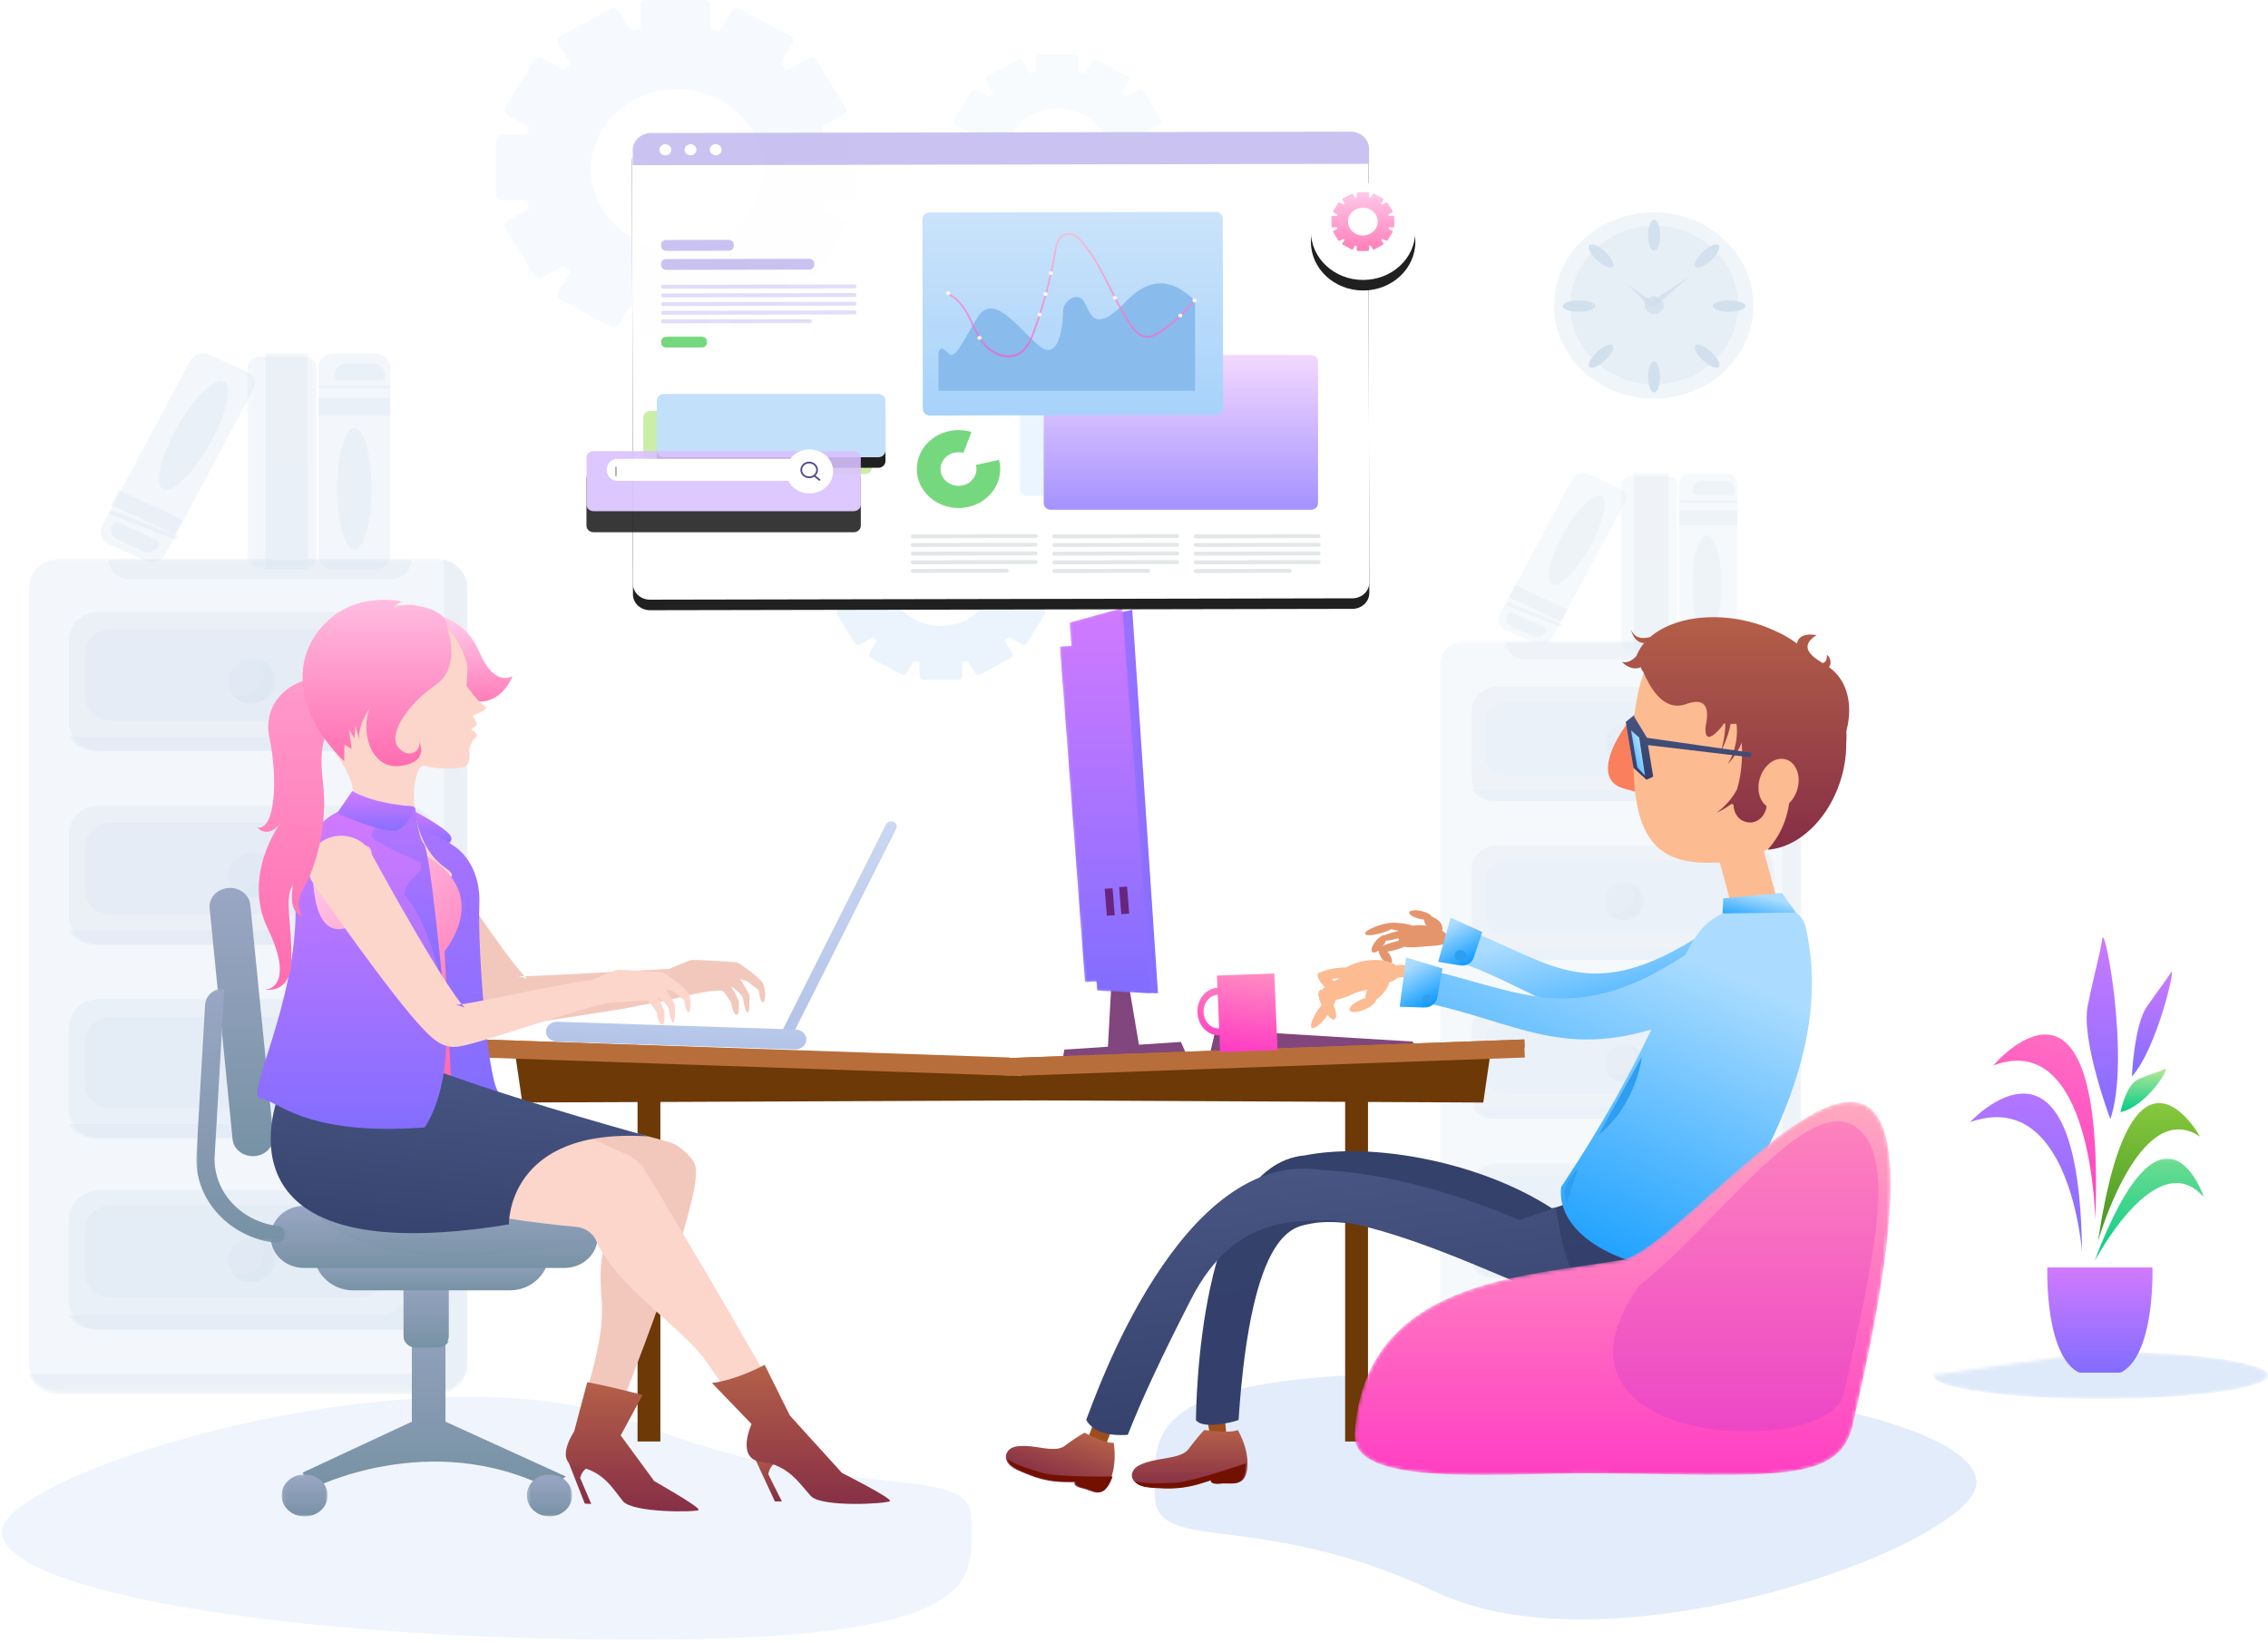 <svg width="646" height="468" xmlns="http://www.w3.org/2000/svg" xmlns:xlink="http://www.w3.org/1999/xlink"><defs><linearGradient id="b" x1="50%" x2="50%" y2="100%"><stop stop-color="#CEDCEB" offset="0"/><stop stop-color="#CDDCEB" offset="1"/></linearGradient><linearGradient id="l" x1="50%" x2="50%" y2="100%"><stop stop-color="#D17AFF" offset="0"/><stop stop-color="#816DFF" offset="1"/></linearGradient><linearGradient id="n" x1="50%" x2="50%" y2="100%"><stop stop-color="#C2E998" offset="0"/><stop stop-color="#02CC87" offset="1"/></linearGradient><linearGradient id="p" x1="50%" x2="50%" y2="100%"><stop stop-color="#B4EC51" offset="0"/><stop stop-color="#429321" offset="1"/></linearGradient><linearGradient id="q" x1="31.547%" x2="50%" y1="-40.895%" y2="100%"><stop stop-color="#FFA9C1" offset="0"/><stop stop-color="#FF3BC3" offset="1"/></linearGradient><linearGradient id="r" x1="257.49%" x2="-13.016%" y1="73.134%" y2="78.223%"><stop stop-color="#D17AFF" offset="0"/><stop stop-color="#816DFF" offset="1"/></linearGradient><linearGradient id="u" x1="67.243%" x2="25.49%" y1="13.242%" y2="100%"><stop stop-color="#ABDCFF" offset="0"/><stop stop-color="#0396FF" offset="1"/></linearGradient><linearGradient id="x" x1="50%" x2="50%" y1="158.43%" y2="-47.644%"><stop stop-color="#638692" offset="0"/><stop stop-color="#ABB0D3" offset="1"/></linearGradient><linearGradient id="C" x1="50%" x2="52.813%" y1="158.43%" y2="-146.84%"><stop stop-color="#638692" offset="0"/><stop stop-color="#ABB0D3" offset="1"/></linearGradient><linearGradient id="F" x1="50%" x2="50%" y2="100%"><stop stop-color="#FFD1EE" offset="0"/><stop stop-color="#FF6BAF" offset="1"/></linearGradient><linearGradient id="G" x1="41.721%" x2="50%" y1="-61.393%" y2="100%"><stop stop-color="#D17AFF" offset="0"/><stop stop-color="#816DFF" offset="1"/></linearGradient><linearGradient id="H" x1="53.956%" x2="96.256%" y1="-13.42%" y2="59.819%"><stop stop-color="#FFD1EE" offset="0"/><stop stop-color="#FF6BAF" offset="1"/></linearGradient><linearGradient id="I" x1="50%" x2="50%" y1="-15.553%" y2="100%"><stop stop-color="#BB6849" offset="0"/><stop stop-color="#862E46" offset="1"/></linearGradient><linearGradient id="J" x1="96.396%" x2="50%" y1="-118.5%" y2="100%"><stop stop-color="#6474A4" offset="0"/><stop stop-color="#34406B" offset="1"/></linearGradient><linearGradient id="K" x1="54.853%" x2="50%" y1="-43.287%" y2="100%"><stop stop-color="#D17AFF" offset="0"/><stop stop-color="#816DFF" offset="1"/></linearGradient><linearGradient id="L" x1="50%" x2="50%" y1="-116.71%" y2="100%"><stop stop-color="#FFD1EE" offset="0"/><stop stop-color="#FF6BAF" offset="1"/></linearGradient><linearGradient id="M" x1="50%" x2="50%" y1="-17.919%" y2="100%"><stop stop-color="#FFD1EE" offset="0"/><stop stop-color="#FF6BAF" offset="1"/></linearGradient><linearGradient id="N" x1="50%" x2="50%" y1="-86.579%" y2="100%"><stop stop-color="#E2EAFC" offset="0"/><stop stop-color="#B1C3E7" offset="1"/></linearGradient><linearGradient id="O" x1="50%" x2="50%" y1="-561.41%" y2="100%"><stop stop-color="#E2EAFC" offset="0"/><stop stop-color="#B1C3E7" offset="1"/></linearGradient><linearGradient id="R" x1="96.396%" x2="50%" y1="-118.5%" y2="100%"><stop stop-color="#34426B" offset="0"/><stop stop-color="#34406B" offset="1"/></linearGradient><linearGradient id="S" x1="6.75%" x2="90.114%" y1="50%" y2="147.58%"><stop stop-color="#ABDCFF" offset="0"/><stop stop-color="#0396FF" offset="1"/></linearGradient><linearGradient id="W" x1="50%" x2="50%" y2="100%"><stop stop-color="#FFA9C1" offset="0"/><stop stop-color="#FF3BC3" offset="1"/></linearGradient><linearGradient id="Y" x1="50%" x2="50%" y1="100%" y2="0%"><stop stop-color="#C63DCD" offset="0"/><stop stop-color="#FF45B7" offset="1"/></linearGradient><linearGradient id="an" x1="50%" x2="50%" y2="125.96%"><stop stop-color="#F0D3FF" offset="0"/><stop stop-color="#816DFF" offset="1"/></linearGradient><linearGradient id="ao" x1="50%" x2="50%" y1="-9.633%" y2="100%"><stop stop-color="#C7E1F9" offset="0"/><stop stop-color="#9ACCFA" offset="1"/></linearGradient><path id="a" d="M0 .469h124.92V237.71H0z"/><path id="d" d="M.142 0h19.99v60.764H.142z"/><path id="f" d="M0 .386h102.97V195.97H0z"/><path id="h" d="M.116 0h16.288v50.166H.116z"/><path id="j" d="M95.405 6.72c0 3.714-21.357 6.722-47.702 6.722S.001 10.434.001 6.72C.001 3.008 21.358 0 47.703 0"/><path id="m" d="M0 .074h31.262V29.49H0z"/><path id="s" d="M.37 109.94l15.427-.74.198-2.68 3.273.22 7.137-95.511-3.271-.213.495-6.654L8.633.236z"/><path id="v" d="M9.852.179l3.377 8.727-2.765.982C7.697 2.122 6.986 2.79.444 4.006L9.852.179z"/><path id="y" d="M.075.07h13.143v11.994H.075z"/><path id="A" d="M.274.07h12.904v11.994H.274z"/><path id="D" d="M0 .258h25.354v72.564H0z"/><path id="P" d="M39.364 2.59c.153 8.429-3.202 17.985-10.074 26.411-1.018 1.252-2.1 2.414-3.2 3.537C16.803 31.605 8.566 25.323.49 17.894L33.871.116"/><path id="T" d="M10.212.409l2.338 9.669-2.838.155C7.877 1.658 6.922 2.85.03 3.373L10.212.408z"/><path id="V" d="M10.763 90.623c3.338 19.025 22.698 15.592 75.101 15.281 28.387 0 68.008 3.907 67.089-11.227-2.671-43.973-48.185-44.765-76.101-49.588C64.274 42.702 29.822.094 11.726.09-.911.086-5.57 20.862 10.763 90.623"/><path id="Z" d="M.29 20.31s5.009.467 12.682-1.405C.956 18.751 7.967 15.009.123.663c0 0 6.343 16.527.167 19.647"/><path id="aa" d="M.37 109.94l15.427-.74.198-2.68 3.273.22 7.137-95.511-3.271-.213.495-6.654L8.633.236z"/><path id="ad" d="M.195.135h62.46V58.34H.195z"/><path id="ag" d="M222.98 150.54v.012c0 2.482-2.16 4.494-4.823 4.5l-200.06.384c-2.67.007-4.843-2.006-4.85-4.494l-.267-123.51c-.007-2.481 2.153-4.506 4.823-4.512l200.06-.384c2.67-.006 4.842 2.005 4.849 4.493l.012 4.812.256 118.7z"/><path id="ai" d="M83.135 114.87H22.072c-1.124 0-2.034-.849-2.034-1.895V98.753c0-1.047.91-1.896 2.034-1.896h61.063c1.124 0 2.034.85 2.034 1.896v14.222c0 1.046-.91 1.895-2.034 1.895"/><path id="ak" d="M221.22 64.373c-8.219 0-14.881-6.208-14.881-13.868 0-7.659 6.662-13.867 14.881-13.867 8.22 0 14.881 6.209 14.881 13.867 0 7.66-6.662 13.868-14.881 13.868"/><path id="am" d="M76.117 130.23H2.034c-1.123 0-2.034-.849-2.034-1.895v-13.316c0-1.048.911-1.897 2.034-1.897h74.083c1.124 0 2.034.85 2.034 1.897v13.316c0 1.046-.91 1.895-2.034 1.895"/><filter id="ac" x="-14.6%" y="-14.2%" width="129.8%" height="128.5%"><feOffset dy="3" in="SourceAlpha" result="shadowOffsetOuter1"/><feGaussianBlur in="shadowOffsetOuter1" result="shadowBlurOuter1" stdDeviation="5"/><feColorMatrix in="shadowBlurOuter1" result="shadowMatrixOuter1" values="0 0 0 0 0 0 0 0 0 0 0 0 0 0 0 0 0 0 0.07 0"/><feMerge><feMergeNode in="shadowMatrixOuter1"/><feMergeNode in="SourceGraphic"/></feMerge></filter><filter id="af" x="-7.9%" y="-10.2%" width="115.7%" height="124.8%"><feOffset dy="3" in="SourceAlpha" result="shadowOffsetOuter1"/><feGaussianBlur in="shadowOffsetOuter1" result="shadowBlurOuter1" stdDeviation="5"/><feColorMatrix in="shadowBlurOuter1" values="0 0 0 0 0 0 0 0 0 0 0 0 0 0 0 0 0 0 0.07 0"/></filter><filter id="ah" x="-25.3%" y="-74.9%" width="150.7%" height="283.2%"><feOffset dy="3" in="SourceAlpha" result="shadowOffsetOuter1"/><feGaussianBlur in="shadowOffsetOuter1" result="shadowBlurOuter1" stdDeviation="5"/><feColorMatrix in="shadowBlurOuter1" values="0 0 0 0 0 0 0 0 0 0 0 0 0 0 0 0 0 0 0.07 0"/></filter><filter id="aj" x="-55.4%" y="-48.7%" width="210.9%" height="219%"><feOffset dy="3" in="SourceAlpha" result="shadowOffsetOuter1"/><feGaussianBlur in="shadowOffsetOuter1" result="shadowBlurOuter1" stdDeviation="5"/><feColorMatrix in="shadowBlurOuter1" values="0 0 0 0 0 0 0 0 0 0 0 0 0 0 0 0 0 0 0.07 0"/></filter><filter id="al" x="-21.1%" y="-61.4%" width="142.2%" height="292.9%"><feOffset dy="6" in="SourceAlpha" result="shadowOffsetOuter1"/><feGaussianBlur in="shadowOffsetOuter1" result="shadowBlurOuter1" stdDeviation="4.5"/><feColorMatrix in="shadowBlurOuter1" values="0 0 0 0 0.857 0 0 0 0 0.774 0 0 0 0 1 0 0 0 0.353 0"/></filter></defs><g fill="none" fill-rule="evenodd"><g opacity=".76"><g transform="translate(8.184 158.671)" opacity=".313"><mask id="c" fill="#fff"><use xlink:href="#a"/></mask><path d="M116.07 237.71H8.84c-4.888 0-8.85-3.706-8.85-8.276V8.754c0-4.57 3.962-8.277 8.85-8.277h107.23c4.887 0 8.85 3.706 8.85 8.277v220.68c0 4.57-3.963 8.276-8.85 8.276" fill="url(#b)" mask="url(#c)"/></g><path d="M117.95 58.719c.232.742.363 1.525.363 2.337v221.3c0 4.584-3.974 8.3-8.877 8.3H1.886a9.43 9.43 0 01-1.885-.191c1.08 3.445 4.478 5.962 8.51 5.962h107.55c4.902 0 8.877-3.717 8.877-8.3v-221.3c0-3.978-2.995-7.3-6.99-8.108" fill="url(#b)" opacity=".313" transform="translate(8.184 100.66)"/><path d="M107.25 113.19H19.967c-4.753 0-8.605-3.677-8.605-8.214v-23.19c0-4.536 3.852-8.213 8.605-8.213h87.283c4.751 0 8.603 3.677 8.603 8.213v23.19c0 4.537-3.852 8.214-8.603 8.214M107.25 168.37H19.967c-4.753 0-8.605-3.677-8.605-8.214v-23.19c0-4.536 3.852-8.213 8.605-8.213h87.283c4.751 0 8.603 3.677 8.603 8.213v23.19c0 4.537-3.852 8.214-8.603 8.214M107.25 223.56H19.967c-4.753 0-8.605-3.677-8.605-8.214v-23.19c0-4.536 3.852-8.213 8.605-8.213h87.283c4.751 0 8.603 3.677 8.603 8.213v23.19c0 4.537-3.852 8.214-8.603 8.214M107.25 278.03H19.967c-4.753 0-8.605-3.677-8.605-8.214v-23.19c0-4.536 3.852-8.213 8.605-8.213h87.283c4.751 0 8.603 3.677 8.603 8.212v23.191c0 4.537-3.852 8.214-8.603 8.214" fill="url(#b)" opacity=".313" transform="translate(8.184 100.66)"/><path d="M107.31 73.575a7.883 7.883 0 011.157 4.098v23.212c0 4.542-3.869 8.224-8.638 8.224H12.212c-.289 0-.575-.015-.856-.042 1.491 2.464 4.278 4.126 7.482 4.126h87.615c4.77 0 8.636-3.682 8.636-8.224V81.756c0-4.266-3.41-7.771-7.78-8.18M107.31 128.76a7.883 7.883 0 011.157 4.098v23.212c0 4.542-3.869 8.224-8.638 8.224H12.212c-.289 0-.575-.015-.856-.042 1.491 2.464 4.278 4.126 7.482 4.126h87.615c4.77 0 8.636-3.682 8.636-8.224v-23.213c0-4.266-3.41-7.771-7.78-8.18M107.31 183.94a7.879 7.879 0 011.157 4.098v23.212c0 4.542-3.869 8.224-8.638 8.224H12.212c-.289 0-.575-.015-.856-.042 1.491 2.464 4.278 4.126 7.482 4.126h87.615c4.77 0 8.636-3.682 8.636-8.224v-23.213c0-4.266-3.41-7.771-7.78-8.18M107.31 238.41a7.882 7.882 0 011.157 4.097v23.213c0 4.541-3.869 8.224-8.638 8.224H12.212c-.289 0-.575-.015-.856-.043 1.491 2.463 4.278 4.126 7.482 4.126h87.615c4.77 0 8.636-3.682 8.636-8.223v-23.213c0-4.265-3.41-7.771-7.78-8.181" fill="url(#b)" opacity=".313" transform="translate(8.184 100.66)"/><path d="M94.698 104.7H23.422c-4.153 0-7.522-3.197-7.522-7.139V85.663c0-3.942 3.369-7.139 7.522-7.139h71.276c4.153 0 7.521 3.197 7.521 7.14V97.56c0 3.942-3.368 7.139-7.521 7.139M94.698 159.89H23.422c-4.153 0-7.522-3.197-7.522-7.139v-11.898c0-3.943 3.369-7.139 7.522-7.139h71.276c4.153 0 7.521 3.196 7.521 7.14v11.897c0 3.942-3.368 7.139-7.521 7.139M94.698 215.07H23.422c-4.153 0-7.522-3.197-7.522-7.139v-11.898c0-3.942 3.369-7.139 7.522-7.139h71.276c4.153 0 7.521 3.197 7.521 7.14v11.897c0 3.942-3.368 7.139-7.521 7.139M94.698 268.83H23.422c-4.153 0-7.522-3.197-7.522-7.139v-11.898c0-3.942 3.369-7.139 7.522-7.139h71.276c4.153 0 7.521 3.197 7.521 7.14v11.897c0 3.942-3.368 7.139-7.521 7.139" fill="url(#b)" opacity=".313" transform="translate(8.184 100.66)"/><path d="M70.418 93.384c0-3.517-3.05-6.366-6.815-6.366-3.762 0-6.814 2.849-6.814 6.366 0 3.517 3.052 6.368 6.814 6.368 3.764 0 6.815-2.85 6.815-6.368M70.418 148.57c0-3.517-3.05-6.367-6.814-6.367-3.763 0-6.815 2.85-6.815 6.367s3.052 6.367 6.815 6.367c3.765 0 6.814-2.85 6.814-6.367M70.418 203.75c0-3.517-3.05-6.367-6.815-6.367-3.762 0-6.814 2.85-6.814 6.367s3.052 6.367 6.814 6.367c3.764 0 6.815-2.85 6.815-6.367M70.418 258.22c0-3.517-3.051-6.368-6.815-6.368-3.762 0-6.814 2.85-6.814 6.368s3.052 6.366 6.814 6.366c3.764 0 6.815-2.849 6.815-6.366" fill="url(#b)" opacity=".313" transform="translate(8.184 100.66)"/><path d="M65.718 87.017a6.595 6.595 0 011.29 3.905c0 3.684-3.001 6.67-6.702 6.67a6.692 6.692 0 01-2.76-.606 6.687 6.687 0 005.412 2.765c3.7 0 6.702-2.986 6.702-6.67 0-2.702-1.621-5.014-3.942-6.064M65.718 142.2a6.592 6.592 0 011.29 3.905c0 3.684-3.002 6.67-6.703 6.67a6.691 6.691 0 01-2.76-.606 6.686 6.686 0 005.414 2.765c3.701 0 6.702-2.986 6.702-6.67 0-2.7-1.622-5.014-3.943-6.064M65.718 197.38a6.592 6.592 0 011.29 3.905c0 3.684-3.001 6.67-6.702 6.67a6.692 6.692 0 01-2.76-.606 6.687 6.687 0 005.412 2.765c3.7 0 6.702-2.986 6.702-6.67 0-2.702-1.621-5.014-3.942-6.064M65.718 251.85a6.6 6.6 0 011.29 3.906c0 3.683-3.002 6.669-6.703 6.669a6.669 6.669 0 01-2.76-.607 6.681 6.681 0 005.412 2.766c3.702 0 6.704-2.986 6.704-6.669 0-2.702-1.622-5.015-3.943-6.065M102.81 64.379H28.937c-3.437 0-6.222-2.534-6.222-5.66h86.319c0 3.126-2.788 5.66-6.224 5.66" fill="url(#b)" opacity=".313" transform="translate(8.184 100.66)"/><g transform="translate(70.272 101.367)" opacity=".313"><mask id="e" fill="#fff"><use xlink:href="#d"/></mask><path d="M15.938 60.764H4.333c-2.314 0-4.19-1.753-4.19-3.916V3.915c0-2.163 1.876-3.916 4.19-3.916h11.605c2.314 0 4.194 1.753 4.194 3.916v52.933c0 2.163-1.88 3.916-4.194 3.916" fill="url(#b)" mask="url(#e)"/></g><path fill="url(#b)" opacity=".313" d="M67.389 61.549h12.115V0H67.389zM71.554 0v61.549M73.068 0v61.549M76.097 0v61.549M98.688 61.549H86.819c-2.367 0-4.286-1.776-4.286-3.967V3.966C82.533 1.776 84.452 0 86.82 0h11.869c2.367 0 4.289 1.776 4.289 3.966v53.616c0 2.191-1.922 3.967-4.289 3.967" transform="translate(8.184 100.66)"/><path d="M100.08 7.782H88.464c-.765 0-1.385-.649-1.385-1.448 0-1.935 1.5-3.504 3.35-3.504h7.685c1.85 0 3.351 1.57 3.351 3.504 0 .8-.622 1.448-1.385 1.448M82.533 9.904h20.447v-.707H82.533zM82.533 17.686h20.447v-4.952H82.533zM97.676 38.556c0 9.572-2.204 17.333-4.922 17.333s-4.921-7.76-4.921-17.333 2.202-17.333 4.92-17.333 4.923 7.76 4.923 17.333M51.546.396l10.457 4.713c2.088.941 2.95 3.26 1.927 5.178L38.887 57.26c-1.023 1.918-3.543 2.712-5.63 1.77L22.8 54.317c-2.086-.94-2.948-3.259-1.924-5.177l25.04-46.971C46.938.249 49.46-.544 51.546.397" fill="url(#b)" opacity=".313" transform="translate(8.184 100.66)"/><path d="M25.706 48.241l10.608 4.83c.698.32.987 1.103.644 1.753-.829 1.57-2.87 2.218-4.56 1.448l-7.017-3.195c-1.69-.77-2.388-2.668-1.559-4.238.342-.648 1.187-.917 1.884-.598M23.381 44.57l19.021 7.41-.664 1.079-19.023-7.41zM25.659 38.91l18.257 8.503-2.184 4.231-18.259-8.503zM42.128 21.266c4.74-8.518 10.739-14.492 13.4-13.342 2.66 1.15.973 8.985-3.767 17.503-4.74 8.517-10.738 14.492-13.397 13.342-2.661-1.15-.975-8.985 3.764-17.503" fill="url(#b)" opacity=".313" transform="translate(8.184 100.66)"/></g><g opacity=".602"><g transform="translate(410.09 182.16)" opacity=".313"><mask id="g" fill="#fff"><use xlink:href="#f"/></mask><path d="M95.674 195.97H7.294c-4.029 0-7.295-3.055-7.295-6.823V7.217C-.001 3.45 3.265.393 7.294.393h88.38c4.028 0 7.294 3.056 7.294 6.824v181.93c0 3.767-3.266 6.823-7.294 6.823" fill="url(#b)" mask="url(#g)"/></g><path d="M97.216 48.107c.191.611.3 1.257.3 1.927v182.44c0 3.778-3.277 6.843-7.318 6.843H1.553A7.772 7.772 0 010 239.158c.89 2.84 3.692 4.915 7.016 4.915H95.66c4.04 0 7.315-3.064 7.315-6.842V54.79c0-3.28-2.468-6.018-5.76-6.684" fill="url(#b)" opacity=".313" transform="translate(410.09 134.76)"/><path d="M88.298 93.384H16.195c-3.926 0-7.108-3.02-7.108-6.747V67.588c0-3.727 3.182-6.747 7.108-6.747h72.103c3.925 0 7.107 3.02 7.107 6.747v19.049c0 3.727-3.182 6.747-7.107 6.747M88.298 138.66H16.195c-3.926 0-7.108-3.02-7.108-6.747v-19.049c0-3.727 3.182-6.747 7.108-6.747h72.103c3.925 0 7.107 3.02 7.107 6.747v19.049c0 3.727-3.182 6.747-7.107 6.747M88.298 183.94H16.195c-3.926 0-7.108-3.02-7.108-6.747v-19.049c0-3.727 3.182-6.747 7.108-6.747h72.103c3.925 0 7.107 3.02 7.107 6.747v19.049c0 3.727-3.182 6.747-7.107 6.747M88.298 229.22H16.195c-3.926 0-7.108-3.02-7.108-6.747v-19.05c0-3.725 3.182-6.746 7.108-6.746h72.103c3.925 0 7.107 3.02 7.107 6.746v19.05c0 3.727-3.182 6.747-7.107 6.747" fill="url(#b)" opacity=".313" transform="translate(410.09 134.76)"/><path d="M88.231 60.841c.603.992.954 2.14.954 3.366v19.068c0 3.73-3.19 6.755-7.124 6.755H9.793c-.239 0-.474-.013-.707-.035 1.23 2.024 3.53 3.39 6.172 3.39h72.267c3.933 0 7.123-3.025 7.123-6.756V67.561c0-3.504-2.813-6.383-6.417-6.72M88.231 106.12c.603.992.954 2.14.954 3.366v19.068c0 3.73-3.19 6.755-7.124 6.755H9.793c-.239 0-.474-.013-.707-.035 1.23 2.024 3.53 3.39 6.172 3.39h72.267c3.933 0 7.123-3.025 7.123-6.756V112.84c0-3.504-2.813-6.383-6.417-6.72M88.231 151.4c.603.992.954 2.138.954 3.366v19.068c0 3.73-3.19 6.755-7.124 6.755H9.793c-.239 0-.474-.012-.707-.035 1.23 2.024 3.53 3.39 6.172 3.39h72.267c3.933 0 7.123-3.025 7.123-6.756V158.12c0-3.504-2.813-6.383-6.417-6.72M88.231 196.67c.603.992.954 2.139.954 3.366v19.068c0 3.73-3.19 6.754-7.124 6.754H9.793c-.239 0-.474-.012-.707-.034 1.23 2.023 3.53 3.389 6.172 3.389h72.267c3.933 0 7.123-3.025 7.123-6.755V203.39c0-3.503-2.813-6.383-6.417-6.72" fill="url(#b)" opacity=".313" transform="translate(410.09 134.76)"/><path d="M77.845 86.31H19.074c-3.425 0-6.202-2.592-6.202-5.788v-9.647c0-3.197 2.777-5.789 6.202-5.789h58.771c3.425 0 6.202 2.592 6.202 5.789v9.647c0 3.196-2.777 5.788-6.202 5.788M77.845 131.59H19.074c-3.425 0-6.202-2.592-6.202-5.788v-9.647c0-3.198 2.777-5.789 6.202-5.789h58.771c3.425 0 6.202 2.591 6.202 5.789v9.647c0 3.196-2.777 5.788-6.202 5.788M77.845 176.86H19.074c-3.425 0-6.202-2.592-6.202-5.788v-9.647c0-3.197 2.777-5.789 6.202-5.789h58.771c3.425 0 6.202 2.592 6.202 5.789v9.647c0 3.196-2.777 5.788-6.202 5.788M77.845 221.43H19.074c-3.425 0-6.202-2.592-6.202-5.788v-9.647c0-3.197 2.777-5.789 6.202-5.789h58.771c3.425 0 6.202 2.592 6.202 5.789v9.647c0 3.196-2.777 5.788-6.202 5.788" fill="url(#b)" opacity=".313" transform="translate(410.09 134.76)"/><path d="M58.303 76.758c0-2.931-2.542-5.305-5.679-5.305-3.135 0-5.679 2.374-5.679 5.305s2.544 5.306 5.68 5.306c3.136 0 5.678-2.375 5.678-5.306M58.303 122.04c0-2.93-2.541-5.306-5.678-5.306-3.136 0-5.68 2.375-5.68 5.306s2.544 5.306 5.68 5.306c3.137 0 5.678-2.375 5.678-5.306M58.303 168.02c0-2.93-2.542-5.306-5.679-5.306-3.135 0-5.679 2.375-5.679 5.306s2.544 5.306 5.68 5.306c3.136 0 5.678-2.375 5.678-5.306M58.303 212.59c0-2.931-2.542-5.306-5.68-5.306-3.134 0-5.678 2.375-5.678 5.306s2.544 5.305 5.679 5.305c3.137 0 5.679-2.374 5.679-5.305" fill="url(#b)" opacity=".313" transform="translate(410.09 134.76)"/><path d="M54.343 71.453a5.59 5.59 0 011.048 3.254c0 3.07-2.439 5.558-5.445 5.558a5.323 5.323 0 01-2.243-.505c.988 1.39 2.585 2.305 4.397 2.305 3.007 0 5.446-2.489 5.446-5.559a5.557 5.557 0 00-3.203-5.053M54.342 116.73a5.587 5.587 0 011.049 3.254c0 3.07-2.44 5.558-5.447 5.558a5.323 5.323 0 01-2.242-.505c.989 1.39 2.584 2.305 4.398 2.305 3.007 0 5.445-2.489 5.445-5.559a5.558 5.558 0 00-3.203-5.053M54.343 162.71a5.587 5.587 0 011.048 3.254c0 3.07-2.439 5.558-5.445 5.558a5.323 5.323 0 01-2.243-.505c.988 1.39 2.585 2.305 4.397 2.305 3.007 0 5.446-2.488 5.446-5.559a5.557 5.557 0 00-3.203-5.053M54.342 207.28a5.593 5.593 0 011.049 3.255c0 3.069-2.44 5.557-5.447 5.557a5.305 5.305 0 01-2.242-.505c.989 1.392 2.584 2.305 4.397 2.305 3.007 0 5.447-2.489 5.447-5.558a5.559 5.559 0 00-3.204-5.054M84.973 53.059H24.06c-2.834 0-5.13-2.217-5.13-4.952h71.174c0 2.735-2.298 4.952-5.131 4.952" fill="url(#b)" opacity=".313" transform="translate(410.09 134.76)"/><g transform="translate(461.578 135.467)" opacity=".313"><mask id="i" fill="#fff"><use xlink:href="#h"/></mask><path d="M12.987 50.166H3.531c-1.886 0-3.415-1.448-3.415-3.233v-43.7C.116 1.447 1.645 0 3.531 0h9.456c1.886 0 3.417 1.447 3.417 3.233v43.7c0 1.786-1.531 3.233-3.417 3.233" fill="url(#b)" mask="url(#i)"/></g><path fill="url(#b)" opacity=".313" d="M55.274 50.937h9.844V0h-9.844zM58.681 0v50.937M60.196 0v50.937M62.467 0v50.937M81.31 50.937h-9.671c-1.929 0-3.492-1.47-3.492-3.283V3.284C68.147 1.47 69.71 0 71.639 0h9.671c1.929 0 3.495 1.47 3.495 3.282v44.371c0 1.813-1.566 3.283-3.495 3.283" transform="translate(410.09 134.76)"/><path d="M82.88 6.367h-9.782c-.644 0-1.166-.556-1.166-1.241 0-1.658 1.263-3.004 2.822-3.004h6.47c1.559 0 2.823 1.346 2.823 3.004 0 .685-.524 1.241-1.167 1.241M68.146 8.49h16.658v-.708H68.146zM68.146 14.857h16.658v-4.245H68.146zM80.261 31.836c0 7.814-1.865 14.149-4.165 14.149s-4.164-6.335-4.164-14.149c0-7.814 1.863-14.149 4.164-14.149s4.165 6.335 4.165 14.149M42.398.325l8.654 3.872c1.728.773 2.44 2.677 1.595 4.253L31.922 47.035c-.847 1.576-2.933 2.227-4.66 1.455l-8.655-3.873c-1.726-.772-2.439-2.677-1.592-4.253L37.738 1.78c.846-1.576 2.934-2.228 4.66-1.455" fill="url(#b)" opacity=".313" transform="translate(410.09 134.76)"/><path d="M20.791 39.729l8.84 4.026c.581.265.822.918.536 1.46-.69 1.308-2.391 1.848-3.8 1.207l-5.847-2.663c-1.408-.641-1.99-2.223-1.3-3.531.285-.54.99-.765 1.57-.499M19.467 36.788l15.363 6.175-.536.899-15.364-6.175zM21.468 31.836l14.877 7.085-1.78 3.526-14.878-7.085zM35.104 17.399c3.829-6.97 8.674-11.857 10.823-10.916 2.148.94.786 7.351-3.043 14.32-3.829 6.968-8.672 11.857-10.82 10.916-2.15-.94-.788-7.351 3.04-14.32" fill="url(#b)" opacity=".313" transform="translate(410.09 134.76)"/></g><g transform="matrix(-1 0 0 1 645.971 384.999)"><mask id="k" fill="#fff"><use xlink:href="#j"/></mask><path d="M95.405 6.72C95.405 3.008 74.048 0 47.703 0S.001 3.008.001 6.72c0 3.714 21.357 6.722 47.702 6.722s47.702-3.008 47.702-6.722" fill="#CCDEF7" mask="url(#k)" opacity=".812"/></g><path transform="matrix(-1 0 0 1 593.022 267)" d="M0 89.498s3.417-47.003 31.892-36.879c0 0-31.133-33.987-31.892 36.879" fill="url(#l)"/><g transform="matrix(-1 0 0 1 627.762 329.912)"><mask id="o" fill="#fff"><use xlink:href="#m"/></mask><path d="M31.262 29.49S13.509-4.415 0 11.106c0 0 11.39-34.439 31.262 18.384" fill="url(#n)" mask="url(#o)"/></g><path transform="matrix(-1 0 0 1 663.072 267)" d="M65.493 86.545S53.795 45.163 36.448 56.716c0 0 19.363-35.252 29.045 29.829" fill="url(#p)"/><path transform="matrix(-1 0 0 1 603.632 267)" d="M6.825 80.408s.822-54.487 29.053-43.937c0 0-32.085-38.034-29.052 43.937" fill="url(#q)"/><path transform="matrix(-1 0 0 1 636.498 267)" d="M35.405 51.756s8.437-22.441 6.43-32.33C39.827 9.538 38.383 4.886 37.686.361c-.696-4.525-8.017 34.631-2.281 51.395" fill="url(#l)"/><path transform="matrix(-1 0 0 1 659.798 267)" d="M55.811 49.765s-1.51-7.988-5.284-9.496c-3.775-1.51-5.822-2.042-7.43-2.81-1.606-.769 5.049 10.569 12.714 12.306" fill="url(#n)"/><path transform="matrix(-1 0 0 1 664.746 267)" d="M57.52 39.634s-.65-14.605-4.19-19.781-5.489-7.501-6.982-9.919c-1.494-2.417 3.846 21.438 11.172 29.7" fill="url(#l)"/><path transform="matrix(-1 0 0 1 646.18 0)" fill="url(#r)" d="M329.83 175.04l-6.16-1.37-7.32 109.24 6.51-.28z"/><path d="M324.41 297.55l11.96-.786 1.792 4.105-35.672 1.82.668-3.741 12.414-.817 1.207-21.884 4.062.266 3.569 21.037z" fill="#5B0F56" opacity=".766"/><g transform="matrix(-1 0 0 1 328.316 172.959)"><mask id="t" fill="#fff"><use xlink:href="#s"/></mask><path fill="url(#l)" mask="url(#t)" d="M.37 109.94l15.427-.74.198-2.68 3.273.22 7.137-95.511-3.271-.213.495-6.654L8.633.236z"/></g><path fill="#81477D" d="M346.24 293.23l56.09 3.43 1.7 2.18-59.49 1.71z"/><path d="M418.42 270.89c.2-.998-2.927-3.89-5.848-4.365-2.925-.478-3.834.047-4.04 1.05-.202.99 1.455 1.295 4.379 1.766 2.919.479 5.308 2.549 5.509 1.549" fill="#E5956C"/><path d="M410.8 265.08c.89.567 1.47 1.26 1.553 2.035.248 2.3-2.975 2.153-7.157 2.504-2.294.193-4.046.323-5.202.02-.682.313-1.522.618-2.449.877-.836.236-1.639.403-2.347.5.164.184.322.386.471.603.847 1.255 1.05 2.55.458 2.887-.6.341-1.779-.399-2.628-1.656-.479-.7-.753-1.41-.798-1.962a.37.37 0 01-.123-.143c-.695.512-1.34.708-1.683.447-.534-.41-.116-1.8.937-3.11.905-1.122 1.98-1.815 2.61-1.73a18.58 18.58 0 012.445-.83c.573-.154 1.13-.279 1.65-.373a16.373 16.373 0 01-2.185-.508c-.697.353-1.577.708-2.556 1.012-2.519.776-4.745.925-4.967.337-.218-.588 1.646-1.7 4.169-2.48a17.79 17.79 0 012.344-.565c.28-.059.618-.1 1.002-.12.188-.013.363-.019.524-.016.755-.007 1.64.052 2.578.183 1.141.156 2.173.395 2.968.666a14.796 14.796 0 013.894-.025c-.507-.71-.726-1.285-.771-1.736a9.041 9.041 0 01-1.183-.19c-1.774-.405-3.083-1.234-2.937-1.839.145-.615 1.698-.78 3.465-.379 1.482.343 2.645.98 2.893 1.537.831.336 1.744.895 2.34 1.555.71.79.825 1.752.685 2.499zm-12.392 2.898a6.029 6.029 0 01-.06-.786c-.25.078-.509.153-.775.225a18.5 18.5 0 01-2.823.538c-.181.467-.482.99-.88 1.506.745-.389 1.759-.78 2.907-1.1a18.895 18.895 0 011.631-.383z" fill="#E5956C"/><path d="M409.16 453.5c-50.799-24.033-80.208-10.451-80.208-27.682s-4.736-34.717 80.208-34.717 153.81 13.969 153.81 31.2-103.01 55.232-153.81 31.2z" fill="#CCDEF7" opacity=".551"/><path d="M182.08 405.48c59.951 23.702 94.659 10.308 94.659 27.302s5.59 34.24-94.659 34.24C81.83 467.022.56 453.245.56 436.251s121.56-54.473 181.52-30.771z" fill="#CCDEF7" opacity=".308"/><path d="M395.68 279.82c-.124.823-.735 1.96-1.679 3.058-.776.901-1.472 1.508-2.083 1.899-.001.76-1.274 1.9-3.091 2.704-2.053.901-4.013 1.03-4.385.292-.376-.743.987-2.07 3.029-2.976.493-.216.98-.387 1.443-.513-.034-.64.15-1.553.504-2.46-1.227.385-2.305.697-3.24.88a21.81 21.81 0 01-2.232 1.035c-1.27.506-2.49.867-3.504 1.06a8.827 8.827 0 01-.58 1.51c.816 1.989.942 3.702.242 4.003-.467.204-1.203-.27-1.958-1.168-1.786 2.45-3.753 4.061-4.462 3.63-.727-.455.16-2.917 1.99-5.507.242-.344.49-.673.737-.983-.39-.88-.648-1.719-.766-2.423a.449.449 0 01-.147-.139c-.11-.171-.078-.412.076-.702.01-.554.159-.94.459-1.067a.679.679 0 01.438-.018c.259-.245.56-.502.898-.764-.073-.071-.147-.144-.22-.218-1.532-1.565-2.246-3.272-1.6-3.825.15-.127.358-.182.609-.171.984-.546 2.863-1.045 5.056-1.279a22.822 22.822 0 012.27-.137c.734-.472 1.689-.904 2.902-1.295 4.067-1.313 8.95-1.046 11.152.675.309-.033.642-.058 1-.078 3.7-.2 8.44 2.612 8.522 3.938.081 1.328-3.492-.649-7.19-.455-.602.033-1.162.062-1.678.083-.523.554-1.4.995-2.512 1.41zm-14.262-1.08l.005-.103a22.67 22.67 0 01-2.133.118 9.996 9.996 0 01.678.722c.493-.273.98-.52 1.45-.736z" fill="#FDBB91"/><path transform="matrix(-1 0 0 1 914.86 0)" d="M499.77 263.83c-27.994 9.812-37.975 26.389-78.397-3.852-7.636 4.518-9.137 9.18-7.78 15.593 50.231 27.678 56.82 7.445 88.124-2.338-.427-3.963-1.015-6.411-1.948-9.403" fill="url(#u)"/><g transform="matrix(-1 0 0 1 430.538 265.64)"><mask id="w" fill="#fff"><use xlink:href="#v"/></mask><path d="M9.852.179l3.377 8.727-2.765.982C7.697 2.122 6.986 2.79.444 4.006L9.852.179z" mask="url(#w)"/></g><path transform="matrix(-1 0 0 1 831.84 0)" d="M418.64 261.39l-9.005 4.064 2.458 7.347c.509 1.515 2.138 2.446 3.811 2.176l6.307-1.016-3.57-12.57z" fill="url(#u)"/><path d="M414.33 272.15c0-.862.747-1.56 1.669-1.56s1.668.698 1.668 1.56c0 .86-.747 1.558-1.668 1.558s-1.669-.698-1.669-1.558" fill="#2D9EF0"/><path fill="#9C4E1D" d="M314.05 398.64l5.18 1.71-4.32 11.4-5.18-1.72zM342.9 399.11l5.48-.47 1.14 12.13-4.75-1.4z"/><path fill="#6C3907" d="M290.298 304.672l134.183-4.367-2.003 13.722-129.51-.624z"/><path fill="#B86E3B" d="M287.526 301.346l146.586-5.286.21 5.145-146.586 5.284z"/><path fill="#6C3907" d="M389.649 410.57h-6.509v-98.239h6.509z"/><path fill="#B86E3B" d="M287.648 301.346l146.583-5.286.093 2.253-146.586 5.284z"/><path fill="#6C3907" d="M292.018 306.48l-145.257-6.184 2.003 13.722 147.144-.608z"/><path fill="#B86E3B" d="M287.688 301.196l-150.56-5.145-.211 5.145 153.38 5.284z"/><path fill="#6C3907" d="M181.596 410.561h6.5v-98.239h-6.5z"/><path fill="#B86E3B" d="M283.598 301.337l-146.588-5.286-.092 2.253 146.59 5.284z"/><path d="M71.462 234.81v-41.663h-9.575v41.663l-31.12 14.515 2.474 4.663s33.736-17.559 68.12 0l4.368-3.566-34.267-15.612z" fill="url(#x)" transform="translate(55.42 170.11)"/><path d="M69.039 213.67h-6.123c-1.865 0-3.375-1.434-3.375-3.204V196.36c0-1.771 1.51-3.206 3.375-3.206h6.123c1.863 0 3.374 1.435 3.374 3.206v14.106c0 1.77-1.51 3.204-3.374 3.204" fill="url(#x)" transform="translate(55.42 170.11)"/><path d="M71.206 212.09H64.9c-1.919 0-3.475-1.45-3.475-3.238V194.6c0-.525.147-1.013.384-1.451-1.322.458-2.268 1.634-2.268 3.025v14.252c0 1.789 1.556 3.239 3.475 3.239h6.307c1.356 0 2.518-.732 3.09-1.789-.376.132-.78.214-1.207.214" fill="url(#x)" transform="translate(55.42 170.11)"/><path d="M89.878 197.4H45.105c-6.246 0-11.308-5.068-11.308-11.319h67.389c0 6.252-5.063 11.319-11.308 11.319" fill="url(#x)" transform="translate(55.42 170.11)"/><g transform="translate(80.13 419.86)"><mask id="z" fill="#fff"><use xlink:href="#y"/></mask><path d="M13.218 6.067c0-3.312-2.943-5.996-6.572-5.996S.075 2.755.075 6.067c0 3.312 2.942 5.997 6.57 5.997 3.63 0 6.573-2.685 6.573-5.997" fill="url(#x)" mask="url(#z)"/></g><g transform="translate(149.79 419.86)"><mask id="B" fill="#fff"><use xlink:href="#A"/></mask><path d="M13.178 6.067c0-3.312-2.888-5.996-6.453-5.996C3.163.07.274 2.755.274 6.067c0 3.312 2.889 5.997 6.451 5.997 3.565 0 6.453-2.685 6.453-5.997" fill="url(#x)" mask="url(#B)"/></g><path d="M105.31 191.03H31.181c-5.247 0-9.502-3.96-9.502-8.843 0-4.884 4.255-8.843 9.502-8.843h74.129c5.248 0 9.502 3.96 9.502 8.843s-4.254 8.843-9.502 8.843" fill="url(#x)" transform="translate(55.42 170.11)"/><path d="M114.59 183.94a8.07 8.07 0 00.22-1.857c0-4.825-4.278-8.738-9.557-8.738H32.278c17 20.246 54.1 13.765 82.312 10.595" fill="url(#C)" opacity=".385" transform="translate(55.42 170.11)"/><path d="M15.883 87.628l6.532 65.765c.29 2.926-2.069 5.515-5.27 5.78-3.201.265-6.033-1.892-6.324-4.818L4.292 88.59c-.292-2.927 2.069-5.515 5.27-5.779 3.2-.266 6.031 1.89 6.322 4.817" fill="url(#x)" transform="translate(55.42 170.11)"/><g transform="translate(55.9 281.2)"><mask id="E" fill="#fff"><use xlink:href="#D"/></mask><path d="M25.278 70.892c-.17 1.214-1.368 2.069-2.676 1.911C9.54 71.224-.174 60.818.002 48.595L2.513 5.02C2.667 2.324 5.089.222 8 .258L5.213 48.66c-.141 9.769 7.622 18.086 18.063 19.347 1.307.157 2.229 1.268 2.059 2.482l-.057.401z" fill="url(#x)" mask="url(#E)"/></g><path d="M65.611 4.262s10.967.575 15.419 11.156c4.455 10.58 9.555 7.02 9.555 7.02s-4.452 12.44-16.937 4.822c-12.484-7.62-8.037-22.998-8.037-22.998" fill="url(#F)" transform="translate(55.42 170.11)"/><path d="M61.089 60.151s10.557 5.36 11.888 7.927c1.331 2.568-4.68 3.392-4.68 3.392s-10.988-2.427-7.208-11.319" fill="url(#l)" transform="translate(55.42 170.11)"/><path d="M190.59 275.97c2.771-1.2 5.754-2.437 6.457-2.526 1.388-.175 12.028.614 12.676.614.647 0 6.754 4.39 7.586 6.057.833 1.667.833 5.266 0 5.354-.832.088-1.202-3.423-1.202-3.423l-3.331-2.6-1.943-.56s2.591 3.95 2.591 4.652c0 .704.184 4.827-.463 4.827-.648 0-1.11-2.544-1.295-3.861-.186-1.317-3.424-3.61-3.424-3.61s2.314 3.873 2.22 4.751c-.092.878.28 3.423-.739 3.336-1.018-.088-1.48-3.424-1.48-3.424s-1.758-2.897-2.498-3.335c-.326-.194-1.943-.046-3.952.119l-.149.1c-4.27.509-10.123 2.353-14.6 3.033l-9.744 1.886-13.583 2.134c-4.57.7-9.01 1.418-13.815 2.032l-.926.113-.47.056-.648.046-.65.042-.327.019-.162.008-.041.003-.12-.003-.509-.032a9.65 9.65 0 01-1.014-.14l-.467-.102-.287-.08c-.373-.108-.782-.25-1.103-.383-.437-.186-1-.463-1.247-.613-1.255-.728-1.854-1.226-2.498-1.722a40.77 40.77 0 01-1.615-1.373c-1.946-1.748-3.559-3.393-5.167-5.063-3.184-3.326-6.158-6.654-9.098-10.004-5.866-6.713-11.497-13.432-17.113-20.326-3.446-4.231-2.522-10.238 2.063-13.418 4.584-3.18 11.097-2.328 14.543 1.903.23.284.443.577.635.875l.025.042c4.581 7.155 9.344 14.365 14.187 21.37 2.429 3.501 4.896 6.978 7.408 10.276 1.245 1.634 2.537 3.262 3.724 4.6l.808.877c.194.219.458.424.164.273-.015.006-.314-.165-.5-.22-.19-.082-.464-.181-.703-.242l-.548-.128a6.469 6.469 0 00-.803-.111l-.403-.015c-.097-.002-.066 0-.066 0h.064l.104.003.208.01.21.019.385-.007.787-.015c4.325-.107 8.987-.366 13.522-.594l13.727-.735 13.766-.725.841-.04z" fill="#F3C8BC"/><path d="M74.393 71.229s7.214 4.549 6.715 16.311c-.5 11.762 2.194 48.876 5.383 53.335s-19.307 7.241-22.522 2.126c-3.213-5.119-25.39-98.191 10.424-71.771" fill="url(#G)" transform="translate(55.42 170.11)"/><path d="M90.202 244.534s2.533-7.367 7.139-11.522c4.605-4.156 5.004-8.572-1.898-18.753-8.811-12.998-13.053-38.595 10.72-41.692 23.775-3.097 27.009 17.469 27.009 17.469l-.28 5.292s3.318 4.701 5.155 5.747c1.838 1.045-3.47 2.723-3.47 2.723s1.701 2.534 1.054 2.928c-.648.396-1.418 1.042-1.418 1.042s2.45 1.394 1.293 2.302c-1.156.908-1.853 3.282-1.853 3.282s.612 4.097-1.25 4.992c-.943.454-6.997 1.032-11.415-.223-3.912-1.11-6.08 20.932 6.058 29.209 10.748 7.33-33.14 1.31-36.844-2.797" fill="#FCD6CB"/><path d="M105.22 309.03s14.066-3.526 85.645 16.33c2.372.658 6.333 4.065 7.14 6.505 2.39 7.234-13.22 48.242-21.71 70.083-5.125 13.184-5.455 6.087-9.548 6.188-5.955.149 6.058-21.337 4.619-37.808-1.678-19.207 3.807-19.39 7.482-25.841 0 0-76.907 8.84-73.629-35.457" fill="#F3C8BC"/><path d="M46.511 165.81c-14.906-2.736-24.851-15.778-22.1-28.981l4.89-48.443c.321-25.543 8.545-25.477 22.75-22.87l2.861 4.239c14.207 2.608 29.055 13.713 16.3 31.133l2.807 55.273c-1.621 7.786-10.142 12.838-18.93 11.224l-8.578-1.575z" fill="url(#H)" transform="translate(55.42 170.11)"/><path d="M84.909 314.26s24.13-17.472 93.59 14.515c2.274 1.047 4.215 2.843 5.592 5.126 8.704 14.434 41.457 69.03 44.006 77.577 2.943 9.864-9.17 2.171-27.15-23.955-6.38-9.272-25.566-21.14-31.115-34.124-.958-2.242-3.249-3.737-5.82-3.97-18.283-1.66-83.752-9.425-79.104-35.17" fill="#FCD6CB"/><path d="M159.54 245.16l5.753 12.368h1.995l-3.873-7.739s.355-3.801 5-4.456c4.643-.655-9.886-2.346-8.875-.173" fill="url(#I)" transform="translate(55.42 170.11)"/><path d="M129.26 153.57s-33.842-9.277-56.509-17.375c-25.715-9.187-48.385 4.451-48.385 4.451S1.454 192.983 89.533 178.63c0 0-.698-27.75 39.727-25.06z" fill="url(#J)" transform="translate(55.42 170.11)"/><path d="M106.52 246.37l4.629 11.779 1.84.094-3.148-7.383s.539-3.52 4.864-3.91c4.323-.392-9-2.65-8.185-.58M158.65 235.49s-4.636 10.02 2.892 10.799c7.527.78 10.874 6.26 13.941 9.652 3.067 3.392 21.748 2.23 22.584 1.507.836-.724-13.662-8.031-13.662-8.031l-14.833-16.342-7.194-14.452s-7.817 4.299-15.007 5.178l11.279 11.689z" fill="url(#I)" transform="translate(55.42 170.11)"/><path d="M108.11 237.61s-6.043 8.971 1.118 10.072c7.159 1.102 10.052 6.432 12.794 9.782 2.744 3.348 20.686 3.16 21.526 2.52.842-.643-12.62-8.24-12.62-8.24l-9.552-13.015 6.235-11.517s-8.612-2.31-15.758-3.641l-3.743 14.039z" fill="url(#I)" transform="translate(55.42 170.11)"/><path d="M42.082 94.455c-8.942 1.5-8.348-16.196-8.348-16.196 3.405-6.898 16.712-10.498 16.712-5.398 0 5.098.578 20.094-8.364 21.594m28.953 22.185c-2.938-23.186-4.127-26.186-4.127-26.186s-1.48-20.666-5.44-22.793c-3.96-2.127-16.163-6.613-17.409-7.51 0 0-15.468 1.343-15.274 28.521.195 27.178-14.61 53.717-9.999 54.054 4.613.34 12.17 10.85 46.732 8.284 0 0 8.455-11.183 5.517-34.37" fill="url(#l)" transform="translate(55.42 170.11)"/><path d="M54.542 63.365s3.389-5.747 8.318-3.327c0 0 .717 8.318 2.493 10.284 1.775 1.966 5.546 42.18 5.546 42.18S67.32 93.008 59.72 84.69c0 0 .484-3.175 3.139-5.293s1.362-3.932 1.362-3.932-10.67-4.537-13.16-6.655c-2.49-2.116 3.48-5.444 3.48-5.444" fill="url(#K)" transform="translate(55.42 170.11)"/><path d="M105.659 242.893a903.84 903.84 0 0012.076 21.464 486.973 486.973 0 006.294 10.534c2.131 3.44 4.336 6.918 6.561 9.948a32.227 32.227 0 001.535 1.94l.226.264c.027.045.042.053-.213-.088-.142-.071-.323-.182-.87-.376a7.96 7.96 0 00-.482-.139 6.614 6.614 0 00-1.156-.164l-.236-.006h-.058c-.05 0-.213.027-.168.03h.168c.617-.022 1.706-.183 2.681-.337a147.18 147.18 0 003.107-.543c4.216-.785 8.518-1.673 12.82-2.536 4.31-.869 8.638-1.735 13.017-2.534 2.192-.398 4.395-.782 6.643-1.119 2.28-.322 4.462-.657 7.171-.722 2.039-.05 3.733 1.44 3.787 3.327.05 1.751-1.331 3.23-3.158 3.473l-.231.03c-1.678.227-3.81.74-5.822 1.269a202.486 202.486 0 00-6.17 1.742c-4.13 1.228-8.27 2.536-12.425 3.855-4.16 1.319-8.31 2.66-12.592 3.949a146.3 146.3 0 01-3.282.95c-1.163.308-2.214.612-3.773.887l-.649.1c-.227.033-.664.059-.99.074l-.263.009-.066.002-.272-.01a9.678 9.678 0 01-.561-.048c-.418-.053-.6-.098-.9-.168a7.429 7.429 0 01-.676-.197c-.805-.28-1.225-.52-1.6-.728-.713-.42-1.124-.739-1.504-1.033-.37-.292-.674-.554-.952-.803-1.096-.99-1.909-1.85-2.715-2.72-3.121-3.428-5.743-6.76-8.388-10.146a505.432 505.432 0 01-7.665-10.17 932.51 932.51 0 01-14.699-20.587c-2.83-4.076-1.556-9.508 2.848-12.129 4.404-2.621 10.268-1.44 13.098 2.637.178.256.34.516.484.781l.02.037z" fill="#FCD6CB"/><path d="M22.651 8.682s1.012-7.248-5-8.527C11.643-1.125 1.045 5.616 3.415 16.616 5.784 27.615 5.275 42.951 0 42.265c0 0 2.946 3.424 6.583-1.357 0 0-11.055 14.723-3.655 30.05 7.398 15.327.969 17.851-1.232 17.3 0 0 7.982 2.144 8.011-8.619.03-10.764-2.139-17.65.48-21.092 0 0-1.865 7.805 2.68 8.906 0 0-2.65-3.016.399-8.173 3.048-5.156 6.94-17.348 5.413-29.875C17.15 16.879 20.173 15.18 22.652 8.68" transform="translate(73.316 193.473)" fill="url(#L)"/><path d="M56.346 3.366c1.938-.983 3.932-1.42 5.853-1.147 10.355 1.464 9.535 5.933 9.535 5.933s4.815 11.418-3.19 16.915c-8.006 5.497-13.773 14.295-10.35 17.899 3.421 3.602 6.908.068 5.526-2.294 0 0 3.796 6.136-4.946 7.36-8.743 1.225-11.606-10.157-8.835-16.536 0 0-3.962 5.603-2.892 9.553 0 0-.57-2.315-1.244-4.485-.144 1.865-.273 3.6-.273 3.6l-1.552-2.5.774 5.538-2.076-1.214-.062 4.721c-10.14-9.662-16.733-25.096-7.274-37.197 9.46-12.1 24.2-8.182 24.2-8.182-1.05-.128-2.128.65-3.194 2.037z" fill="url(#M)" transform="translate(55.42 170.11)"/><path d="M62.57 59.586s-10.987-.52-17.665-4.388l-4.293 6.277s13.446 6.028 17.015 4.902c3.568-1.124 4.944-6.791 4.944-6.791" fill="url(#l)" transform="translate(55.42 170.11)"/><path d="M164.19 281.1s10.27-4.652 11.658-4.827c1.387-.175 12.028.613 12.676.613.647 0 6.754 4.39 7.586 6.058.833 1.667.833 5.266 0 5.354-.832.088-1.203-3.424-1.203-3.424l-3.33-2.6-1.943-.559s2.59 3.95 2.59 4.652c0 .703.185 4.827-.462 4.827-.649 0-1.11-2.544-1.296-3.862-.185-1.316-3.423-3.61-3.423-3.61s2.313 3.874 2.22 4.751c-.092.878.278 3.424-.74 3.336-1.018-.087-1.48-3.423-1.48-3.423s-1.759-2.898-2.498-3.336c-.74-.439-8.143.879-11.658.176-3.516-.702-8.883 2.107-10.27 1.667-1.388-.438-3.054-5.44 1.572-5.793" fill="#FCD6CB"/><path transform="rotate(2 -4661.728 1767.746)" d="M167.89 125.08l27.993-60.858c.337-.734 1.278-1.087 2.091-.788.813.301 1.201 1.148.863 1.882l-27.993 60.858c-.337.734-1.277 1.088-2.09.787-.812-.3-1.2-1.147-.864-1.881" fill="url(#N)"/><path transform="rotate(2 -4707.918 1797.39)" d="M171.15 127.59l-67.966.156c-1.713.004-3.113-1.267-3.109-2.823.004-1.556 1.41-2.834 3.123-2.837l67.966-.156c1.713-.004 3.113 1.267 3.109 2.823-.004 1.556-1.41 2.833-3.123 2.837" fill="url(#O)"/><g transform="matrix(-1 0 0 1 481.266 340.62)"><mask id="Q" fill="#fff"><use xlink:href="#P"/></mask><path d="M39.364 2.59L33.871.115.491 17.893c8.076 7.43 16.313 13.711 25.598 14.644 1.101-1.122 2.183-2.285 3.201-3.537 6.871-8.426 10.226-17.982 10.074-26.411" mask="url(#Q)"/></g><path fill="#FDBB91" d="M488.61 241.02l12.62-2.98 6.53 24.2-12.62 2.97z"/><path transform="matrix(-1 0 0 1 807.52 0)" d="M357.75 341.12c-1.955 7.963-7.662 13.87-17.12 17.719 5.806 1.272 16.593 3.412 32.362 6.42.994.288 2.371-.1 4.13-1.163 2.639-1.595 39.4-19.004 56.886-15.6 4.366 1.017 16.992.01 20.734 55.952 2.163.829 10.403 2.624 12.14 0-.089-3.242-.522-72.633-31.078-75.381-19.489-3.835-49.906 1.886-70.254 15.045-1.356-.09-3.956-1.087-7.801-2.991z" fill="url(#R)"/><path transform="matrix(-1 0 0 1 756.74 0)" d="M313.61 343.96c-1.252 8.188-2.658 13.89-4.217 17.109 3.833 1.278 12.509 2.472 15.979 3.83 3.771-1.184 34.697-15.797 52.835-17.393 9.161.54 26.814-1.702 39.208 22.41 8.262 16.075 14.292 28.993 18.089 38.755 6.075.39 10.028-1.027 11.86-4.251-2.426-6.035-26.811-77.924-67.34-71.128-9.183.334-29.325 2.792-56.088 14.214-3.647-1.25-7.089-2.431-10.326-3.545z" fill="url(#J)"/><path d="M470.37 293.22c-28.14 8.342-41.237-3.854-69.888-8.655-.07-3.982.263-6.477.922-9.55 30.623 6.055 45.097 19.062 78.684-3.074 4.575-9.159 8.546-12.705 20.235-14.087l6.976.5c3.453.25 6.321 2.6 7.041 5.764 6.353 27.91-4.762 57.56-28.634 93.191-6.259 9.343-43.006-.154-41.056-19.18 12.69-19.125 20.408-33.74 25.721-44.91z" fill="url(#u)"/><path transform="matrix(-1 0 0 1 1002.2 0)" fill="url(#S)" d="M511.34 255.87l-16.68-1.55-4.01 5.61 20.91.23z"/><g transform="matrix(-1 0 0 1 419.938 276.25)"><mask id="U" fill="#fff"><use xlink:href="#T"/></mask><path d="M10.212.409l2.338 9.669-2.838.155C7.877 1.658 6.922 2.85.03 3.373L10.212.408z" mask="url(#U)"/></g><path transform="matrix(-1 0 0 1 809.52 0)" d="M409.01 272.71l-10.347 3.12 1.473 8.255c.304 1.702 1.91 2.93 3.755 2.873l6.955-.213-1.836-14.035z" fill="url(#u)"/><path d="M405.16 284.57c0-.686.601-1.244 1.335-1.244.737 0 1.337.558 1.337 1.244 0 .688-.6 1.25-1.337 1.25-.734 0-1.335-.562-1.335-1.25" fill="#2D9EF0"/><path d="M466.552 225.7l-4.042-1.112c-9.164-2.527-2.55-15.126 3.926-22.052-1.357 8.314-1.308 14.086.116 23.165z" fill="#F97F5D"/><path d="M518.17 208.84c-1.884-18.827-16.448-32.946-32.531-31.542-23.716 2.402-20.708 36.551-20.042 47.155 1.886 18.827 10.788 22.421 26.868 21.015 16.078-1.404 27.588-17.803 25.705-36.629" fill="#FDBB91"/><g transform="matrix(-1 0 0 1 538.814 313.739)"><mask id="X" fill="#fff"><use xlink:href="#V"/></mask><path d="M10.763 90.623c3.338 19.025 22.698 15.592 75.101 15.281 28.387 0 68.008 3.907 67.089-11.227-2.671-43.973-48.185-44.765-76.101-49.588C64.274 42.702 29.822.094 11.726.09-.911.086-5.57 20.862 10.763 90.623" fill="url(#W)" mask="url(#X)"/></g><path transform="matrix(-1 0 0 1 994.48 0)" d="M469.28 396.76c3.188 19.024 91.433 16.059 58.329-30.563-22.469-17.466-48.651-56.416-62.525-44.599-10.647 9.068-4.428 36.564 4.196 75.162" fill="url(#Y)" opacity=".345"/><path d="M481.26 190.66s5.132 2.923 1.127 5.848c0 0 7.136.233 5.006-5.966-2.126-6.198-6.133.118-6.133.118" fill="#432718"/><path d="M519.13 188.84c.786-.143 1.288-.795 1.234-2.275.62.193 1.647 2.272.552 3.405 8.1 5.919 5.488 16.47 4.969 18.273a25.11 25.11 0 01-.013 3.535 34.416 34.416 0 01-1.136 8.805c-3.2 12.148-12.182 20.842-21.287 21.428 4.521-4.838 6.719-11.509 6.429-18.65-1.877 2.632-4.145 4.628-6.657 5.764-.129 3.458-3.157 6.039-6.292 4.84-.606-.158-1.195-.521-1.698-1.041a7.269 7.269 0 01-.21-.19l.017-.023a5.315 5.315 0 01-1.018-1.863 5.243 5.243 0 01-.249-1.624 12.93 12.93 0 01-.53-.242l.048-.105c-2.277 1.745-4.314 2.587-4.314 2.587 2.74-2.043 4.584-4.367 5.802-6.695.908-3.156 1.412-6.64 1.412-10.306 0-.995-.037-1.977-.11-2.942-1.473 3.657-3.922 6.098-3.922 6.098 2.385-4.116 2.845-8.093 2.444-11.475a23.67 23.67 0 01-1.659.045c-.878 4.505-2.764 7.718-2.764 7.718a27.9 27.9 0 001.254-7.8c-.136-.015-.27-.031-.399-.05-.538.84-1.224 1.656-2.058 2.451-2.351 2.24-3.406 1.71-3.165-1.591 1.325-6.039-.506-8.17-5.492-6.394-4.82 1.718-8.93-1.39-12.332-9.324a1.905 1.905 0 01-.605-1.161c-1.525.635-3.37.448-5.466-1.55 0 0 1.92.854 4.196-1.67a13.039 13.039 0 012.224-3.676c-3.12-.054-3.743-3.816-3.743-3.816 1.057 2.663 3.484 2.652 5.449 2.105 5.91-5.093 16.545-7.103 27.567-4.512 3.1.728 5.971 1.778 8.58 3.048a29.743 29.743 0 015.636 3.33c.615-3.497 5.594-2.39 5.594-2.39-5.35 3.333-1.105 6.223 1.71 7.933z" fill="url(#I)"/><path fill="#EFE19D" d="M358.61 297.32h-2.26v-4.09h2.26z"/><path d="M467.63 301.01s-1.336 13.409-12.351 22.298l12.351-22.298zM449.47 332.84s-3.005 8.734-3.005 9.67c0 .935-3.002-3.744 3.005-9.67" fill="#2D9EF0"/><g transform="matrix(-1 0 0 1 328.316 172.959)"><mask id="ab" fill="#fff"><use xlink:href="#aa"/></mask><path fill="url(#l)" mask="url(#ab)" d="M.37 109.94l15.427-.74.198-2.68 3.273.22 7.137-95.511-3.271-.213.495-6.654L8.633.236z"/></g><path fill="#5B0F56" opacity=".766" d="M314.65 253.15l2.24-.16.62 7.7-2.25.15zM318.77 252.67l2.25-.15.61 7.7-2.25.15z"/><path transform="matrix(-1 0 0 1 704.96 0)" d="M357.89 292.89c-.06 0-.123-.018-.184-.022l.404-9.556c2.243.137 4.029 2.217 4.029 4.784 0 2.651-1.9 4.798-4.249 4.794m.306-11.554l.145-3.464-16.34-.611-.93 21.817 16.343.608.207-4.846c.088.004.164.028.252.028 3.318.005 6.012-3.027 6.02-6.773.005-3.631-2.521-6.571-5.696-6.759" fill="url(#q)"/><path d="M469.41 212.22l1.476 8.982-.066.01.01.015-1.843.87-3.67-3.334-.02.004-.005-.027-.01-.009.006-.014-2.218-13.085.043-.006-.016-.025 2.185-1.781 3.849 6.33 29.722 4.25-.179 1.296-29.264-3.476zm-2.486-.747l-1.826-2.803 1.249 7.643.686-1.558.598 1.02-.707-4.302z" fill="url(#J)"/><path transform="matrix(-1 0 0 1 933.12 0)" fill="url(#S)" d="M468.54 208.02l-2.31 2.06-1.66 10.79 2.19-2.28z"/><path d="M501.15 222.09c.974-3.9 4.205-6.53 7.21-5.874 3.005.657 4.655 4.35 3.678 8.25-.974 3.9-4.202 6.53-7.209 5.872-3.007-.657-4.655-4.351-3.679-8.248" fill="#FDBB91"/><path d="M583.15 361h29.932s.848 24.144-8.552 29.671a2.15 2.15 0 01-1.089.293H592.792c-.384 0-.76-.1-1.09-.293-9.4-5.527-8.551-29.671-8.551-29.671" fill="url(#l)"/><g><path d="M27.86 0s3.057 5.36 2.484 10.898c-.573 5.539-3.63 3.93-6.687 4.288-3.056.357-2.675-1.07-2.675-1.07-.068.253-1.605.665-1.83.747a29.511 29.511 0 01-4.923 1.311c-2.125.374-4.302.47-6.458.346-1.758-.101-4.617-.114-6.131-1.01-2.394-1.417-2.03-4.11.212-5.387 4.394-2.5 10.943-1.547 13.126-4.763S19.07 0 19.07 0s6.688 1.072 8.79 0" fill="url(#I)" transform="rotate(19 -1055.23 1070.031)"/><path d="M286.965 415.535c.122.464.37.938.762 1.395 1.139 1.339 3.834 2.281 5.464 2.95 1.997.818 4.087 1.435 6.215 1.775 1.683.267 3.386.39 5.08.363.238-.005 1.827.105 1.972-.114-.001.002-.825 1.226 2.18 1.884 3.004.657 5.37 3.172 7.715-1.876.21-.455.394-.916.55-1.378-2.85.036-16.083.14-19.914-1.01-3.666-1.1-8.137-2.41-10.023-3.989" fill="#731100"/></g><g transform="translate(442.65 60.472)" fill="url(#b)" opacity=".926"><path d="M56.789 26.53C56.789 11.878 44.076 0 28.395 0 12.713 0 0 11.878 0 26.53c0 14.651 12.713 26.529 28.395 26.529 15.681 0 28.394-11.878 28.394-26.529" opacity=".313"/><path d="M52.433 26.432c0-12.473-10.701-22.584-23.9-22.584s-23.9 10.112-23.9 22.584c0 12.473 10.7 22.583 23.9 22.583s23.9-10.11 23.9-22.583" opacity=".313"/><path d="M30.186 6.523c0 2.424-.762 4.389-1.702 4.389s-1.703-1.965-1.703-4.389c0-2.424.762-4.388 1.703-4.388.94 0 1.702 1.964 1.702 4.388M30.186 46.896c0 2.424-.762 4.389-1.702 4.389s-1.703-1.965-1.703-4.389c0-2.424.762-4.388 1.703-4.388.94 0 1.702 1.964 1.702 4.388M49.847 28.32c-2.566 0-4.644-.721-4.644-1.61 0-.888 2.078-1.609 4.644-1.609 2.564 0 4.644.72 4.644 1.61 0 .888-2.08 1.608-4.644 1.608M7.121 28.32c-2.565 0-4.644-.721-4.644-1.61 0-.888 2.08-1.609 4.644-1.609 2.565 0 4.644.72 4.644 1.61 0 .888-2.08 1.608-4.644 1.608M44.794 13.573c-1.814 1.714-3.823 2.594-4.488 1.965-.666-.628.265-2.526 2.08-4.24 1.812-1.714 3.822-2.594 4.487-1.966.665.629-.266 2.527-2.08 4.241M14.582 42.121c-1.814 1.714-3.823 2.594-4.489 1.965-.665-.628.267-2.526 2.08-4.24 1.814-1.714 3.823-2.594 4.488-1.965.665.628-.266 2.527-2.08 4.24M42.386 42.121c-1.815-1.713-2.745-3.612-2.08-4.24.665-.629 2.674.251 4.488 1.965 1.813 1.714 2.745 3.612 2.08 4.24-.666.629-2.676-.25-4.489-1.965M12.174 13.573c-1.813-1.714-2.745-3.612-2.08-4.24.666-.629 2.675.251 4.488 1.965 1.814 1.714 2.745 3.612 2.08 4.24-.665.629-2.674-.25-4.488-1.965" opacity=".975"/><path d="M31.226 26.432c0-1.405-1.206-2.544-2.693-2.544s-2.693 1.14-2.693 2.544c0 1.406 1.206 2.545 2.693 2.545s2.693-1.14 2.693-2.545" opacity=".729"/><path opacity=".729" d="M27.277 25.752l11.424-7.673-10.25 9.033z"/><path opacity=".729" d="M21.363 20.858l7.125 4.923-1.247 1.3z"/></g><path d="M197.64 70.593c-17.105 3.212-32.221-10.899-28.781-26.869 1.938-8.986 9.587-16.118 19.217-17.9 17.062-3.16 32.122 10.9 28.738 26.83-1.908 8.99-9.548 16.132-19.173 17.94m37.102-13.498h7.129c.938 0 1.697-.709 1.697-1.584V40.074c0-.875-.76-1.584-1.697-1.584h-7.129a35.156 35.156 0 00-.694-2.416l6.175-3.328c.811-.438 1.09-1.406.62-2.164l-8.268-13.369c-.467-.758-1.505-1.017-2.317-.58l-6.184 3.333a50.66 50.66 0 00-1.886-1.764c-.001 0-.003 0-.004-.002l3.57-5.773c.468-.757.19-1.725-.62-2.163l-14.322-7.719c-.81-.438-1.85-.178-2.317.58l-3.568 5.77a41.32 41.32 0 00-2.583-.649h-.002v-6.66c0-.876-.76-1.585-1.697-1.585H184.11c-.937 0-1.697.71-1.697 1.585v6.66c-.873.188-1.736.407-2.585.648l-3.568-5.77c-.467-.757-1.506-1.017-2.317-.579l-14.32 7.72c-.812.437-1.09 1.405-.622 2.162l3.57 5.773-.002.002a50.737 50.737 0 00-1.888 1.764l-6.184-3.333c-.81-.437-1.85-.178-2.318.58l-8.268 13.369c-.469.758-.19 1.727.622 2.164l6.175 3.329c-.258.79-.492 1.602-.693 2.415h-7.131c-.937 0-1.696.71-1.696 1.584v15.438c0 .875.76 1.584 1.696 1.584h7.13c.202.814.436 1.621.695 2.413v.002l-6.176 3.33c-.812.437-1.09 1.405-.622 2.163l8.268 13.37c.469.757 1.507 1.017 2.318.58l6.183-3.334a49.829 49.829 0 001.89 1.765h.001l-3.57 5.773c-.468.758-.19 1.727.622 2.164l14.32 7.72c.812.437 1.85.178 2.318-.58l3.567-5.769c.848.242 1.712.46 2.585.648v6.66c0 .874.76 1.583 1.697 1.583h16.536c.938 0 1.697-.709 1.697-1.583v-6.659h.003a41.316 41.316 0 002.583-.649l3.567 5.769c.468.758 1.506 1.017 2.317.58l14.321-7.72c.811-.437 1.089-1.406.621-2.164l-3.568-5.771.002-.002a50.721 50.721 0 001.888-1.764l6.182 3.333c.812.437 1.85.178 2.317-.58l8.269-13.37c.47-.758.19-1.726-.62-2.164l-6.177-3.33.001-.002c.258-.79.493-1.598.694-2.412" fill="#C7E1F9" opacity=".163"/><g opacity=".873"><g filter="url(#ac)" transform="translate(167.04 12.365)"><g transform="translate(102.74)"><mask id="ae" fill="#fff"><use xlink:href="#ad"/></mask><path d="M34.33 42.724c-10.329 1.936-19.457-6.57-17.38-16.195 1.17-5.416 5.79-9.715 11.605-10.789 10.304-1.904 19.398 6.57 17.354 16.172-1.152 5.419-5.766 9.723-11.578 10.813m22.941-7.822h4.35c.571 0 1.035-.432 1.035-.965v-9.4c0-.533-.464-.965-1.036-.965h-4.349c-.123-.495-.266-.99-.423-1.471l3.767-2.027c.495-.266.665-.856.378-1.317l-5.044-8.141c-.285-.462-.918-.62-1.413-.353l-3.773 2.029a30.887 30.887 0 00-1.151-1.074l-.002-.001 2.178-3.516c.285-.46.116-1.05-.38-1.317l-8.736-4.7c-.495-.267-1.128-.109-1.414.353L39.083 5.55a25.25 25.25 0 00-1.576-.395h-.001V1.101c0-.533-.464-.965-1.036-.965H26.382c-.572 0-1.035.432-1.035.965v4.055c-.533.115-1.06.248-1.577.395l-2.177-3.513c-.285-.462-.918-.62-1.413-.353l-8.737 4.7c-.495.267-.665.856-.379 1.317l2.178 3.516-.001.001c-.394.349-.778.707-1.152 1.074l-3.773-2.03c-.495-.266-1.128-.108-1.414.354l-5.044 8.14c-.286.462-.116 1.052.38 1.318l3.766 2.027c-.157.482-.3.976-.423 1.471h-4.35c-.571 0-1.035.432-1.035.964v9.401c0 .533.464.965 1.035.965h4.35c.123.496.266.987.424 1.469v.001l-3.768 2.028c-.495.266-.665.856-.38 1.318l5.045 8.14c.286.462.92.62 1.414.354l3.772-2.03c.374.368.759.726 1.153 1.075l-2.177 3.515c-.286.462-.116 1.052.379 1.318l8.737 4.7c.495.267 1.128.109 1.413-.353l2.177-3.512c.517.147 1.044.28 1.577.394v4.056c0 .532.463.964 1.035.964H36.47c.572 0 1.036-.432 1.036-.964V53.32h.001a25.243 25.243 0 001.576-.395l2.176 3.512c.286.462.92.62 1.414.353l8.737-4.7c.495-.266.664-.856.379-1.318l-2.177-3.514v-.001c.394-.35.779-.707 1.153-1.074l3.772 2.03c.495.265 1.128.107 1.413-.354l5.044-8.141c.287-.462.117-1.052-.378-1.318l-3.768-2.028v-.001c.158-.482.301-.973.424-1.47" fill="#C7E1F9" mask="url(#ae)" opacity=".408"/></g><path d="M103.85 162.66c-10.33 1.937-19.458-6.57-17.38-16.195 1.17-5.416 5.789-9.715 11.605-10.79 10.303-1.904 19.397 6.57 17.354 16.172-1.153 5.419-5.767 9.724-11.578 10.813m22.941-7.822h4.35c.57 0 1.035-.432 1.035-.964v-9.4c0-.534-.464-.966-1.036-.966h-4.349c-.124-.495-.266-.99-.423-1.47l3.766-2.028c.496-.266.665-.856.38-1.317l-5.045-8.141c-.285-.462-.919-.62-1.414-.353l-3.772 2.029a30.382 30.382 0 00-1.151-1.073l-.002-.002 2.178-3.516c.285-.46.116-1.05-.38-1.317l-8.736-4.7c-.496-.266-1.128-.109-1.414.353l-2.177 3.513a25.145 25.145 0 00-1.576-.395h-.001v-4.056c0-.532-.463-.964-1.035-.964H95.902c-.572 0-1.035.432-1.035.964v4.056c-.533.115-1.06.248-1.577.395l-2.177-3.513c-.286-.462-.919-.62-1.414-.353l-8.737 4.7c-.495.267-.664.856-.378 1.317l2.178 3.516-.002.002c-.394.348-.777.706-1.152 1.073l-3.772-2.03c-.495-.266-1.128-.108-1.414.354l-5.044 8.14c-.286.462-.117 1.052.379 1.318l3.767 2.027c-.157.482-.3.976-.423 1.471h-4.35c-.572 0-1.036.432-1.036.965v9.4c0 .533.464.965 1.036.965h4.35c.122.496.266.987.424 1.469v.002l-3.769 2.027c-.495.266-.664.856-.378 1.318l5.044 8.141c.286.461.918.62 1.414.353l3.771-2.03a31.993 31.993 0 001.154 1.076l-2.177 3.514c-.286.462-.117 1.052.378 1.318l8.737 4.7c.495.267 1.128.109 1.414-.353l2.176-3.511c.518.146 1.045.28 1.577.394v4.055c0 .532.464.964 1.036.964h10.088c.571 0 1.035-.432 1.035-.964v-4.055h.001a25.273 25.273 0 001.577-.394l2.175 3.511c.286.462.92.62 1.415.353l8.737-4.7c.494-.266.664-.856.379-1.318l-2.178-3.514h.002c.393-.35.777-.708 1.151-1.075l3.772 2.029c.495.267 1.129.108 1.414-.353l5.044-8.141c.286-.462.117-1.052-.379-1.318l-3.768-2.027v-.002c.159-.482.301-.973.425-1.469" fill="#C7E1F9" opacity=".408"/><use fill="#000" filter="url(#af)" xlink:href="#ag"/><use fill="#FFF" xlink:href="#ag"/><path d="M217.64 22.137l-199.21.383c-2.906.006-5.256 2.206-5.25 4.913l.009 4.263 209.74-.403-.01-4.264c-.005-2.707-2.366-4.898-5.271-4.892" fill="#C2BAEF"/><path d="M43.734 147.08l-23.477.045c-.946.002-1.714-.71-1.716-1.592l-.001-.476c-.002-.882.763-1.597 1.71-1.599l23.475-.045c.946-.002 1.715.71 1.717 1.592l.001.476c.003.881-.763 1.597-1.709 1.599" fill="#fff"/><path d="M79.291 119.67H18.228c-1.123 0-2.034-.85-2.034-1.896v-14.222c0-1.046.911-1.895 2.034-1.895h61.063c1.124 0 2.034.849 2.034 1.895v14.222c0 1.047-.91 1.896-2.034 1.896" fill="#7ED321" opacity=".454"/><use fill="#000" filter="url(#ah)" xlink:href="#ai"/><use fill="#BADBF9" xlink:href="#ai"/><use fill="#000" filter="url(#aj)" xlink:href="#ak"/><use fill="#FFF" xlink:href="#ak"/><path d="M24.159 27.3c.002.872-.755 1.58-1.691 1.583-.936.001-1.697-.704-1.699-1.576-.002-.873.755-1.581 1.692-1.583.936-.002 1.696.703 1.698 1.576M31.335 27.286c.002.872-.755 1.58-1.692 1.583-.935.001-1.696-.704-1.698-1.577-.002-.872.755-1.58 1.692-1.582.936-.002 1.696.703 1.698 1.576M38.51 27.272c.002.873-.755 1.581-1.691 1.583-.936.002-1.697-.704-1.699-1.576-.002-.873.755-1.581 1.692-1.583.936-.002 1.696.704 1.698 1.576" fill="#fff"/><g opacity=".888"><use fill="#000" filter="url(#al)" xlink:href="#am"/><use fill="#D3B8FF" xlink:href="#am"/></g></g><path d="M366.7 141.225h-74.072c-1.124 0-2.034-.85-2.034-1.897v-36.225c0-1.05.91-1.899 2.034-1.899H366.7c1.123 0 2.034.85 2.034 1.899v36.225c0 1.047-.91 1.897-2.034 1.897" fill="#D1EBFF" opacity=".525"/><path d="M206.35 132.83h-74.072c-1.123 0-2.034-.85-2.034-1.897v-40.29c0-1.049.91-1.898 2.034-1.898h74.072c1.124 0 2.034.85 2.034 1.898v40.29c0 1.047-.91 1.897-2.034 1.897" fill="url(#an)" transform="translate(167.04 12.365)"/><path d="M207.578 71.404l-17.814.034c-.795.002-1.44-.598-1.443-1.34v-.4c-.002-.742.64-1.345 1.437-1.346l17.813-.035c.795 0 1.44.6 1.442 1.341l.002.4c0 .742-.642 1.345-1.437 1.346" fill="#C2BAEF"/><path d="M199.936 98.977l-10.171.02c-.795.001-1.44-.599-1.443-1.341v-.4c-.002-.742.64-1.344 1.437-1.346l10.17-.02c.796-.001 1.441.6 1.443 1.341l.001.4c.001.742-.642 1.345-1.437 1.346" fill="#24C030" opacity=".713"/><path d="M230.498 76.789l-40.734.078c-.795.002-1.44-.598-1.442-1.34l-.001-.4c-.002-.742.641-1.345 1.436-1.346l40.734-.079c.795-.001 1.441.6 1.443 1.341v.4c.002.742-.641 1.345-1.436 1.346" fill="#C2BAEF"/><path d="M243.411 84.599l-54.563.105c-.29 0-.525-.218-.525-.488l-.001-.146c0-.27.234-.49.523-.49l54.563-.106c.29 0 .526.218.526.489v.146c.001.27-.233.49-.523.49M243.411 82.129l-54.563.105c-.29 0-.525-.218-.525-.488l-.001-.146c0-.27.234-.49.523-.49l54.563-.106c.29 0 .526.218.526.489v.146c.001.27-.233.49-.523.49M243.412 87.069l-54.563.105c-.29 0-.525-.218-.525-.488l-.001-.146c0-.27.234-.49.523-.49l54.563-.106c.29 0 .525.218.526.489v.146c.001.27-.233.49-.523.49M243.414 89.54l-54.563.105c-.29 0-.525-.218-.525-.488l-.001-.146c0-.27.234-.49.523-.49l54.563-.106c.29 0 .525.218.526.489v.146c.001.27-.234.49-.523.49M230.706 92.022l-41.853.08c-.29.001-.525-.217-.526-.487v-.147c0-.27.234-.49.523-.49l41.853-.08c.29-.001.526.217.526.488v.146c.001.27-.233.49-.523.49" fill="#C2BAEF" opacity=".558"/><path d="M295.01 155.715l-35.028.067c-.29 0-.525-.218-.525-.488l-.001-.146c0-.27.234-.49.523-.49l35.028-.068c.29 0 .525.218.526.488v.146c.001.27-.234.49-.523.491M295.01 153.245l-35.028.067c-.29 0-.525-.217-.525-.488l-.001-.146c0-.27.234-.49.523-.49l35.028-.068c.29 0 .525.219.526.489v.146c.001.27-.234.49-.523.49M295.01 158.185l-35.028.067c-.29 0-.525-.218-.525-.488v-.146c-.001-.27.233-.49.522-.49l35.028-.068c.29 0 .526.218.526.489v.145c.001.271-.233.49-.523.491M295.01 160.655l-35.028.068c-.29 0-.525-.218-.525-.489l-.001-.146c0-.27.234-.49.523-.49l35.028-.068c.29 0 .526.219.526.489v.146c.001.27-.234.49-.523.49M286.77 163.125l-26.783.051c-.29 0-.525-.217-.525-.488l-.001-.145c0-.27.234-.49.523-.491l26.783-.052c.29 0 .526.218.526.489v.145c.001.271-.233.49-.523.491M335.31 155.725l-35.028.067c-.29 0-.525-.218-.526-.488v-.146c0-.27.234-.49.523-.49l35.028-.068c.29 0 .525.218.526.489v.145c.001.271-.234.49-.523.491M335.3 153.255l-35.028.068c-.29 0-.525-.218-.526-.489v-.146c0-.27.234-.49.523-.49l35.028-.068c.29 0 .525.219.526.489v.146c.001.27-.234.49-.523.49M335.31 158.195l-35.028.067c-.29 0-.525-.217-.525-.488l-.001-.146c0-.27.234-.49.523-.49l35.028-.068c.29 0 .526.219.526.489v.146c.001.27-.234.49-.523.49M335.31 160.665l-35.028.067c-.29 0-.525-.218-.526-.488v-.146c0-.27.234-.49.523-.49l35.028-.068c.29 0 .525.218.526.488v.146c.001.27-.234.49-.523.491M327.07 163.145l-26.784.052c-.29 0-.524-.218-.525-.49v-.144c-.001-.27.233-.49.523-.491l26.783-.052c.29 0 .525.219.526.489v.146c0 .27-.233.49-.523.49M375.6 155.725l-35.028.067c-.29 0-.525-.218-.526-.488v-.146c0-.27.234-.49.523-.49l35.028-.068c.29 0 .525.218.526.489v.145c.001.271-.234.49-.524.491M375.6 153.255l-35.028.068c-.29 0-.525-.218-.526-.489v-.146c0-.27.234-.49.523-.49l35.028-.068c.29 0 .525.219.526.489v.146c.001.27-.234.49-.524.49M375.61 158.195l-35.028.067c-.29 0-.525-.217-.525-.488l-.001-.146c0-.27.234-.49.523-.49l35.028-.068c.29 0 .526.219.526.489v.146c.001.27-.234.49-.523.49M375.61 160.665l-35.028.067c-.29 0-.525-.218-.526-.488v-.146c0-.27.234-.49.523-.49l35.028-.068c.29 0 .525.218.526.488v.146c.001.27-.234.49-.523.491M367.37 163.145l-26.784.052c-.29 0-.524-.218-.525-.49v-.144c-.001-.27.233-.49.523-.491l26.783-.052c.29 0 .525.219.526.489v.146c0 .27-.234.49-.523.49" fill="#DFE3E5"/><path d="M224.515 136.955h-48.678c-1.67 0-3.024-1.403-3.024-3.133s1.353-3.133 3.024-3.133h49.236c1.214-1.623 3.231-2.685 5.514-2.685 3.71 0 6.717 2.805 6.717 6.266 0 3.46-3.007 6.266-6.717 6.266-2.68 0-4.993-1.464-6.072-3.581z" fill="#fff"/><path d="M175.44 132.935v2.704" stroke="#A8A8A8" stroke-width=".5"/><path d="M232.733 133.845c0 1.162-1.01 2.103-2.255 2.103s-2.254-.941-2.254-2.103c0-1.161 1.01-2.103 2.254-2.103s2.255.942 2.255 2.103zm.814 2.953l-1.533-1.246 1.533 1.246z" stroke="#3B2F7C" stroke-width=".5"/><path d="M181.35 103.84v.005c0 1.083-.88 1.961-1.967 1.964l-81.6.167a1.97 1.97 0 01-1.978-1.96l-.11-53.886a1.97 1.97 0 011.968-1.969l81.6-.168a1.97 1.97 0 011.978 1.961l.005 2.1.104 51.786z" fill="url(#ao)" transform="translate(167.04 12.365)"/><path d="M267.31 111.303h73.082V85.769c-6.608-6.747-13.127-6.747-19.555 0-9.643 10.121-10.288 2.795-12.149 0-1.862-2.795-5.852.041-5.852 2.646s-.744 15.724-7.32 9.705-12.768-14.596-17.081-7.713-6.384 12.504-8.463 10.109c-1.385-1.597-2.272-1.597-2.661 0v10.787z" fill="#78B1EA"/><path d="M103.06 71.379c2.916 1.354 4.728 4.139 6.1 6.897 1.371 2.759 2.506 5.702 4.684 7.963 2.178 2.261 5.791 3.679 8.746 2.404 2.609-1.125 3.86-3.876 4.799-6.413 2.74-7.4 4.78-15.026 6.091-22.759.195-1.147.382-2.324.972-3.347.589-1.023 1.675-1.88 2.92-1.898 1.458-.021 2.644 1.06 3.569 2.115 6.186 7.058 8.875 16.22 14.128 23.91 1.03 1.507 2.386 3.089 4.29 3.277 1.52.15 2.95-.645 4.196-1.473a40.215 40.215 0 009.627-8.955" opacity=".736" stroke="url(#W)" stroke-width=".5" transform="translate(167.04 12.365)"/><path d="M270.67 83.507c0 .294-.255.533-.57.533-.314 0-.57-.239-.57-.533 0-.294.256-.532.57-.532.315 0 .57.238.57.532M279.58 96.232c0 .294-.255.533-.57.533-.314 0-.569-.239-.569-.533 0-.294.255-.532.57-.532.314 0 .569.238.569.532M299.89 77.803c0 .294-.255.532-.57.532-.315 0-.57-.238-.57-.532 0-.294.255-.533.57-.533.315 0 .57.239.57.533M298.38 83.763c0 .294-.255.532-.57.532-.315 0-.569-.238-.569-.532s.254-.532.57-.532c.314 0 .569.238.569.532M340.79 85.593c0 .294-.255.533-.57.533-.315 0-.57-.239-.57-.533 0-.294.255-.532.57-.532.315 0 .57.238.57.532M336.78 89.875c0 .294-.255.533-.57.533-.315 0-.57-.239-.57-.533 0-.294.255-.532.57-.532.315 0 .57.238.57.532M296.66 89.596c0 .294-.255.533-.57.533-.314 0-.569-.239-.569-.533 0-.294.255-.532.57-.532.314 0 .569.238.569.532M318.15 84.827c0 .294-.255.532-.57.532-.314 0-.569-.238-.569-.532 0-.294.255-.533.57-.533.314 0 .569.239.569.533" fill="#fff"/><path d="M284.9 133.595c0 6.131-5.32 11.101-11.881 11.101-6.562 0-11.881-4.97-11.881-11.101 0-6.13 5.32-11.101 11.881-11.101 6.562 0 11.881 4.97 11.881 11.101" fill="#24C030" opacity=".713"/><path d="M278.13 133.595c0 2.641-2.291 4.782-5.118 4.782s-5.118-2.14-5.118-4.782 2.292-4.782 5.118-4.782 5.118 2.14 5.118 4.782" fill="#fff"/><path fill="#fff" d="M277.32 121.475l-4.69 12.12 15.06-3.3z"/><path d="M221.99 54.626c-2.96.557-5.575-1.887-4.979-4.652.335-1.556 1.659-2.791 3.325-3.1 2.95-.547 5.557 1.888 4.971 4.645-.33 1.557-1.652 2.794-3.317 3.107m6.572-2.247h1.247c.163 0 .296-.124.296-.277v-2.7c0-.154-.133-.278-.296-.278h-1.247a6.073 6.073 0 00-.12-.422l1.079-.583a.267.267 0 00.108-.378l-1.445-2.339a.308.308 0 00-.405-.101l-1.08.583a9.506 9.506 0 00-.33-.308l-.002-.001.625-1.01a.267.267 0 00-.109-.378l-2.503-1.35a.308.308 0 00-.405.101l-.624 1.01a7.093 7.093 0 00-.451-.114v-1.165c0-.153-.133-.277-.297-.277h-2.89c-.164 0-.297.124-.297.277v1.165a7.22 7.22 0 00-.452.113l-.623-1.009a.308.308 0 00-.405-.101l-2.503 1.35a.267.267 0 00-.109.378l.624 1.01c-.113.1-.223.204-.33.309l-1.082-.583a.307.307 0 00-.404.101l-1.445 2.34a.267.267 0 00.108.377l1.08.583c-.045.138-.086.28-.121.422h-1.247c-.163 0-.296.124-.296.277v2.701c0 .153.133.277.296.277h1.246a6.437 6.437 0 00.122.422l-1.08.583a.267.267 0 00-.108.378l1.445 2.34a.308.308 0 00.405.1l1.08-.582c.108.105.218.208.33.308h.001l-.624 1.01a.268.268 0 00.109.379l2.503 1.35a.308.308 0 00.405-.102l.623-1.009c.148.043.3.08.452.114v1.165c0 .153.133.277.297.277h2.89c.164 0 .297-.124.297-.277V57.67c.152-.034.304-.071.452-.114l.623 1.009a.308.308 0 00.405.101l2.503-1.35a.268.268 0 00.109-.378l-.625-1.01h.001c.113-.1.223-.203.33-.308l1.08.583c.143.076.324.03.406-.102l1.445-2.339a.267.267 0 00-.108-.378l-1.08-.583a5.72 5.72 0 00.121-.422" fill="url(#M)" transform="translate(167.04 12.365)"/></g><g><path d="M.503 14.414c.289.398.71.765 1.272 1.07 1.637.894 4.73.907 6.634 1.009 2.332.123 4.69.027 6.987-.345a34.063 34.063 0 005.328-1.309c.243-.083 1.908-.495 1.98-.749 0 .003-.413 1.426 2.896 1.07 3.306-.355 6.616 1.25 7.236-4.28.056-.499.08-.993.077-1.48-.025-4.966-2.766-9.4-2.766-9.4-2.273 1.07-9.51 0-9.51 0s-2.068 2.14-4.431 5.352C13.846 8.562 6.759 7.61 2 10.106.1 11.104-.551 12.972.503 14.414" fill="url(#I)" transform="translate(322.4 407.29)"/><path d="M323.17 421.829c.283.398.694.765 1.242 1.07 1.6.894 4.62.907 6.48 1.009 2.277.123 4.579.027 6.823-.345a32.627 32.627 0 005.204-1.309c.236-.083 1.862-.495 1.932-.749 0 .003-.403 1.426 2.829 1.07 3.229-.355 6.46 1.25 7.066-4.28.055-.499.079-.993.076-1.48-2.838.96-16.032 5.362-20.257 5.522-4.044.153-8.965.37-11.395-.508" fill="#731100"/></g></g></svg>